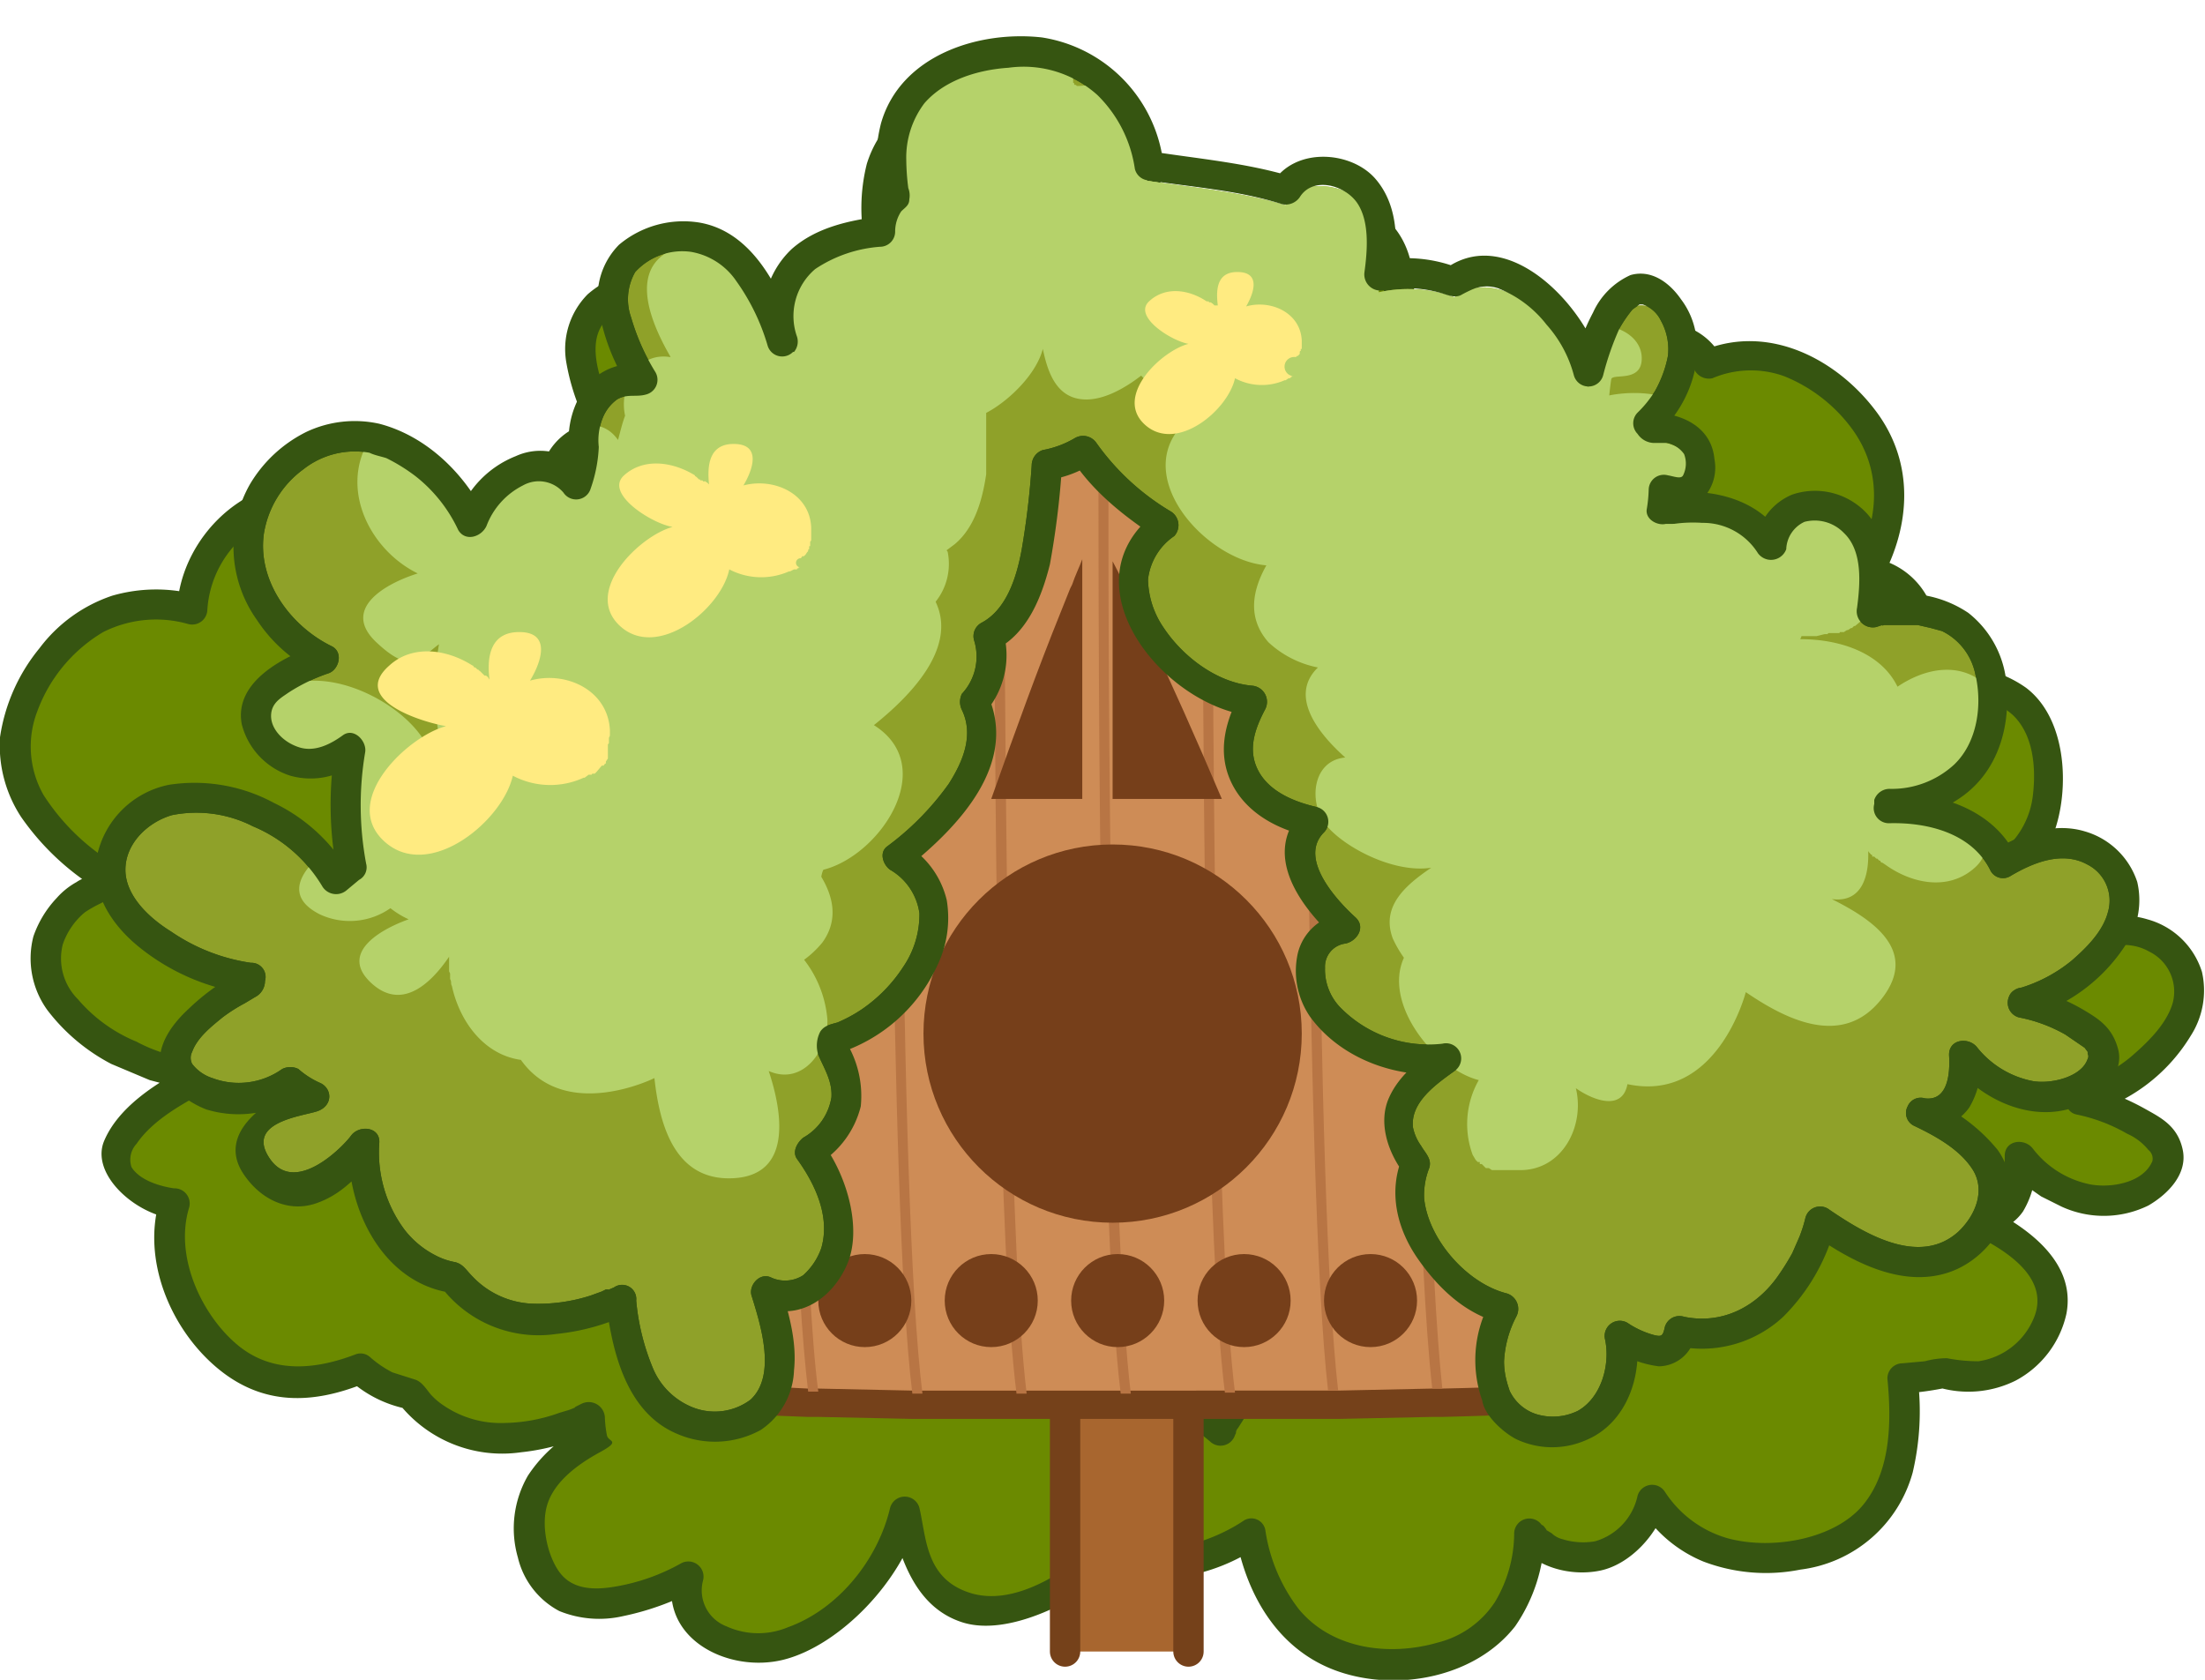 <svg xmlns="http://www.w3.org/2000/svg" xmlns:xlink="http://www.w3.org/1999/xlink" viewBox="0 0 218 166.1"><defs><clipPath id="clip-path" transform="translate(0 3.6)"><path d="M200,95.5c4.9-1,13.6-8.5,8.5-13.8-3-2.9-7.1-2.2-10.5.1-1.8-4-6.6-5.6-11.3-5.5,0-.2,0-.3.1-.4h1.8l.9-.2h.8a.1.1,0,0,1,.1-.1h1.4l.3-.2h.6l.3-.2h0l.8-.6h0l.3-.3h.2l.2-.3h.2c0-.1.1-.2.2-.3s.1-.1.1-.2l.2-.3.2-.2.2-.3c0-.1.1-.2.1-.3l.2-.3v-.3l.2-.3c0-.1.1-.2.1-.3s.1-.3.1-.4a.4.4,0,0,0,.1-.3,11.8,11.8,0,0,0,.5-4c-.2-11-11.9-8.3-11.9-8.3.5-4.2.4-9.4-4.7-10.4-3.3-.5-4.7,1.4-5.3,3.8-3-5.2-10.8-3.4-10.8-3.4a13.6,13.6,0,0,0,.2-2c1.7.6,3.4.4,3.6-2.1s-2.2-4.1-4.8-4.1l-.4-.5h.1l.2-.2h.1l.2-.2h.1c.1-.1.2-.2.2-.3h.1l.2-.3h.1c0-.1.1-.2.2-.3h0c2.1-2.9,2.9-7.1.5-10.1-4.2-5-7.2,3.7-7.8,6.6-1.1-4.6-8.1-12.7-13.2-8.9a13.3,13.3,0,0,0-7.5-.5c.6-4.2.4-9.4-4.7-10.4-2.3-.4-3.7.4-4.5,1.8-4.6-1.4-9.8-1.8-13.5-2.4h-.2v-.2c0-.1-.1-.1-.1-.2v-.2h-.1V11h-.1a.4.4,0,0,0-.1-.3h0c-.1-.4-.3-.8-.4-1.2s-.1,0-.1-.1l-.2-.3V8.7a.5.5,0,0,1-.2-.4V8.1l-.2-.3c0-.1-.1-.1-.1-.2l-.2-.3a.3.3,0,0,1-.1-.2l-.3-.4c0-.1-.1-.1-.1-.2l-.3-.3a.3.3,0,0,0-.1-.2l-.3-.4h-.1a.8.8,0,0,0-.4-.4h0l-.9-.9h-.1l-.3-.3-.3-.2-.3-.3h-.3l-.4-.3H107l-.4-.2-.3-.2-.5-.2H105l-.4-.2h-1.8a16.5,16.5,0,0,0-5.3.3c-9.9,1.9-9.9,9.5-9,14A4.5,4.5,0,0,0,87,19.3c-4.9.6-9.9,2.4-10.1,8.3a8.5,8.5,0,0,0,.5,2.5h0c-1.9-5.6-5.3-12-12.3-10.1S60.7,29.2,63.5,34h-.2c-4.1-.6-6.2,3.8-5.5,7.3-.3,1-.6,2.1-.8,3-2.7-3.7-7.9-1.2-9.7,2.3a9.1,9.1,0,0,0-.7,1.4c-2-3.9-5.6-7.2-9.5-8.2H37l-1.1-.2H32l-.7.3H31l-.4.2-.3.2-.4.2-.3.2-.4.3-.3.2-.4.3-.2.3-.5.4-.2.2-.6.7c-5.3,6.4-1.4,14.9,5,18-3.9,1.3-9.5,4.4-5.1,8.6,2.6,2.6,5.4,2,7.8.2a31.7,31.7,0,0,0,0,11.5h.1l-1.6,1.2C30,77.1,17,71.2,12,78.9s6.5,13.7,12.8,14.3a.7.7,0,0,0-.1.5c-3.9,2.1-11.3,7.3-4.8,10.5a8.7,8.7,0,0,0,8.8-.7,10.2,10.2,0,0,0,2.2,1.4c-3.5,1.2-8.5,4.2-4.7,7.8s7.3.3,9.8-3.2v2.4a.6.6,0,0,1,.1.4v.2c0,.2.1.3.1.5h0a.9.9,0,0,1,.1.5h0c1.1,4.4,4.1,8.4,8.5,9.1,5.7,7.8,16.6,2.2,16.6,2.2.7,5.8,2.6,12.8,9.9,12.4s6.2-8.1,4.5-13.3c4.2,1.9,7.3-2.6,7.1-6.4a12.9,12.9,0,0,0-2.8-7.5,9,9,0,0,0,2.3-2c2-2.8,1.4-5.6-.2-8.3a1.9,1.9,0,0,0,.2-.7c7.1-1.9,14.6-12.9,6.4-18.1,4.4-3.5,10.5-9.6,7.6-15.3A7,7,0,0,0,98,59.7a.6.6,0,0,1-.1-.4l1-.7c4.1-3.5,4.2-11.5,4.7-16.2h.9a.1.1,0,0,1,.1-.1h.7l.9-.4h.1l.2-.2h.2l.2-.2h.3c1.9,3,5.2,5.5,8,7.3-8,6.1,1.3,16.8,8.7,17.4-1.6,3-2.3,6.1.2,8.9a10.8,10.8,0,0,0,5.8,3c-3.5,3.4,0,7.7,3.2,10.6-3.8.4-4.2,4.9-2.5,7.5s8,6,12.5,5.3c-2.9,2.1-5.9,4.5-4.4,8.3a7.1,7.1,0,0,0,1.3,2.2c-2.5,5.5,3.7,13,8.7,14.3a10.2,10.2,0,0,0-.7,8.8h0l.3.6a.1.1,0,0,1,.1.1v.2h.1c.1.1.1.2.2.2v.2h.2v.2l.2.2h.3c0,.1.1.1.2.2h.1l.4.2h1.4c0,.1.1.1.2.1h1.6c5,0,7.6-5.2,6.6-9.5,2,1.3,5.4,2.7,6-.5,10.6,2.2,13.9-10.8,13.9-10.8,4.8,3.4,11.3,6.5,15.8.8s-1.1-9.3-5.9-11.6h.1c3.5.4,4.4-2.8,4.2-5.6l.3.3a.1.1,0,0,0,.1.1c0,.1.1.1.1.2l.2.2a.1.1,0,0,1,.1.1l.2.2h.1a.2.2,0,0,1,.2.2h.1l.3.2h0l.4.3h0c2.9,2.2,7.1,3,10.1.6C211.6,99.4,202.9,96.2,200,95.5Z" style="fill:none"/></clipPath></defs><g id="Layer_2" data-name="Layer 2"><g id="Layer_1-2" data-name="Layer 1"><g id="toy_4" data-name="toy 4"><path d="M205.7,105.2c5.2-1.1,14.6-9.1,9.1-14.7-3.1-3.1-7.6-2.3-11.2,0-1.9-4.1-7-5.9-12-5.8,0-.1.1-.3.1-.4H195a.1.1,0,0,1,.1-.1H197l.3-.2h.2l.3-.2h.2l.3-.2h0l.9-.7h0l.3-.3h.2l.2-.3.2-.2.2-.3.2-.2.2-.3c.1,0,.1-.1.2-.2l.2-.3v-.3l.2-.3a.4.4,0,0,0,.1-.3l.2-.4a.4.4,0,0,0,.1-.3c.1-.1.1-.3.2-.4a.4.4,0,0,1,.1-.3,17.5,17.5,0,0,0,.5-4.3c-.2-7.2-4.9-8.9-8.5-9.1a13,13,0,0,0-4.1-5c-.4-2.8-1.8-5.2-5.1-5.8h-.2c3.4-6.2,3-12.6-3.1-17.9l-.6-.5c-4.3-3.4-8.3-3.7-12.1-2.2l-.5-.7c-4.2-5.1-7.3,3-8.2,6.6l-.4-.4c-1.7-5-8.6-12.5-13.8-8.6-3.6-1.6-8-.6-8-.6.7-4.4.5-10-5-11.1a4.3,4.3,0,0,0-4.8,2c-4.8-1.5-10.4-1.9-14.3-2.5h0a.1.1,0,0,1-.1-.1h-.1V16h-.1v-.4a.4.4,0,0,0-.1-.3h0v-.3c0-.1,0-.1-.1-.2l-.4-1.2h-.1c0-.1-.1-.2-.1-.4s-.1-.1-.1-.2l-.2-.3v-.2l-.2-.4c0-.1-.1-.1-.1-.2a.8.8,0,0,1-.2-.4c-.1,0-.1-.1-.2-.2l-.2-.4-.2-.2-.2-.3-.2-.2-.3-.4V9.3a.8.8,0,0,1-.4-.4h0l-1-.9h-.1l-.4-.3-.2-.2-.4-.3h-.3l-.4-.3-.3-.2-.5-.2H106l-.5-.2-.3-.2h-.9l-.6-.2h-1.4a18.3,18.3,0,0,0-5.6.3C86.2,7.5,86.1,15.6,87,20.4a4.8,4.8,0,0,0-1.5,3.7c-5.3.5-10.6,2.5-10.7,8.8a7.6,7.6,0,0,0,.5,2.7h-.1c-2-5.9-5.6-12.8-13.1-10.7s-4.6,9.7-1.6,14.8h-.2c-4.4-.7-6.6,4-5.9,7.8a22.3,22.3,0,0,0-.9,3.2c-2.8-4-8.3-1.3-10.3,2.4a10.1,10.1,0,0,0-.7,1.5,7.5,7.5,0,0,0-.7-1.2,9.9,9.9,0,0,0-3.2-5.8h0c0-.1-.1-.1-.2-.2l-.4-.3-.7-.4a6.5,6.5,0,0,0-4.4-.7h-.5a.1.1,0,0,1-.1-.1l-1.2-.2H26.9c-.3.1-.5.1-.7.3h-.3l-.5.2-.3.2-.4.2-.3.2c-.1.1-.3.2-.4.4l-.3.2-.5.3-.2.3-.5.4c-.1.1-.2.2-.2.3a4.6,4.6,0,0,0-.7.7A10.4,10.4,0,0,0,19,56.7c-5.7-1.5-11,.2-14.9,6.1l-.5.7c-5,8.2-.5,14.7,6.7,19.5l-.9,1.3a8.1,8.1,0,0,0-3.7,3.2c-4.7,7.5,6,14,12.8,15.1l.6.7c-4.2,2.2-11.9,7.8-5.1,11.2a9.6,9.6,0,0,0,3.2.9c-1.1,3.5-.5,7.4,2.1,11.4l.5.7c4.3,6.2,10,6.6,15.8,4.2a8.8,8.8,0,0,0,5,2.5c6,8.3,17.7,2.3,17.7,2.3a16.6,16.6,0,0,0,.3,2.2c-4.1,2.1-7.2,5.4-6.1,10.8,2,8.1,10,5.6,15.6,2.8-1.4,5,4.1,7.8,8.3,6.9,6.1-1.1,11.6-7.2,13-13.3,1.1,4.7,2.8,9.7,8.3,9.7s8.4-2.4,11.9-5.4c4.2,1.9,10.6.2,14-2.2,1.6,8.4,6.7,13.8,15.9,12.9h.7c7.7-1.1,10.6-6.2,11-12.7h.2a.3.3,0,0,0,.1.2l.2.2.2.2h.1l.2.2h.4l.4.3h.2l.2.2h3c3.7,0,6.1-2.6,6.9-5.8,2.7,4.1,7,6.4,13.2,5.7h.8c9.5-1.3,11.7-8.8,10.8-17.5a18.4,18.4,0,0,0,4-.6,8.2,8.2,0,0,0,9.3-3c4.3-5.8-1.1-9.9-6.2-12.3h.1c3.7.4,4.6-3,4.4-6.1l.3.4h.1c.1.1.1.2.2.2v.2h.2a.2.2,0,0,0,.2.2v.2l.2.2h.1l.3.3h.1l.3.3h0c3.1,2.3,7.6,3.3,10.8.7C218.1,109.3,208.9,105.9,205.7,105.2Zm-65.2,14.7a10.9,10.9,0,0,0,1.4,2.3c-1.3,2.7-.5,6,1.3,8.8a5.3,5.3,0,0,0-.3,1.2h0l-2.1,1.7c-3.8-9.9-17.3-3.7-20.2,3.5a4.7,4.7,0,0,0-1-1c1.4-4,1.4-8.3-2.2-11.3-6.6-5.2-18.8-3-26.3-2.5H91a.1.1,0,0,0-.1-.1h0c0-.1,0-.1-.1-.1v-.2a.1.1,0,0,1-.1-.1v-.4c0-.1-.1-.1-.1-.2V121c0-.1-.1-.1-.1-.2s-.1-.1-.1-.2l-.2-.3h-.1L89,119c0-.1-.1-.1-.1-.2l-.3-.3v-.2l-.3-.4-.2-.2-.3-.3c0-.1-.1-.1-.2-.2l-.3-.4-.2-.2-.3-.3c-.1-.1-.2-.1-.2-.2l-.4-.3c-.1-.1-.2-.1-.2-.2l-.5-.3-.2-.2-.4-.3h-.1a5.7,5.7,0,0,0-1.3-.8h-.1l-.5-.2h-.3l-.5-.2h-.2a11.1,11.1,0,0,0-1.4-3.4,2.9,2.9,0,0,0,.2-.9c7.5-1.9,15.5-13.6,6.8-19.1,4.7-3.8,11.1-10.3,8.1-16.4A7.5,7.5,0,0,0,97.2,67l-.2-.3,1.2-.8c4.3-3.8,4.4-12.2,5-17.3h.1c.1,0,.1,0,.1-.1h.3a.1.1,0,0,0,.1-.1h.9c0-.1.1-.1.2-.1h.1l.9-.4H107c2,3.2,5.6,5.9,8.5,7.8-8.5,6.5,1.4,17.9,9.2,18.6-1.7,3.1-2.4,6.5.3,9.5a11.9,11.9,0,0,0,6.1,3.1c-3.7,3.6.1,8.2,3.4,11.3-4,.4-4.4,5.2-2.6,8s8.5,6.4,13.3,5.7C142.1,113.2,139,115.8,140.5,119.9Z" transform="translate(0 3.6)" style="fill:#6b8a00"/><path d="M206.1,106.6a17.3,17.3,0,0,0,10.5-7.8,8.3,8.3,0,0,0,1.1-6.3,7.8,7.8,0,0,0-5.4-5.2c-3.3-1-6.7.2-9.4,1.9l2,.6c-2.4-5-8.2-6.6-13.3-6.6l1.4,1.9.2-.4-1.5,1.1c4.3,0,8.9-2.1,10.9-6s2.2-12-2.3-15.4a11.5,11.5,0,0,0-6.2-2.1l1.4,1.1a15.2,15.2,0,0,0-2.8-4.3l-.8-.7-.6-.4c.1.2.1.2.1-.1a8.4,8.4,0,0,0-.5-1.7,7.6,7.6,0,0,0-6.2-4.7l1.3,2.2c2.9-5.3,3.3-11.5-.5-16.6s-10.5-8.7-17-6.1l1.7.7a6.4,6.4,0,0,0-3.8-3.1,4.4,4.4,0,0,0-3.9,1.5c-2,2-3.1,5-3.7,7.8l2.5-.7c-.5-.4,0,.3-.1,0s-.2-.3-.2-.5l-.6-1.2a17.6,17.6,0,0,0-1.4-2.3,19.5,19.5,0,0,0-3.9-4.2c-2.9-2.1-6.7-3.2-9.8-1h1.1a13.9,13.9,0,0,0-8.8-.6l1.9,1.8c.5-3.6.7-7.7-1.9-10.6s-8.3-3.4-10.6.4l1.6-.7c-4.6-1.5-9.5-1.9-14.3-2.6l1.1,1.5c0-.2-.1-.7-.1-.3s-.1-.8,0-.1-.1-.5-.1-.8a14.2,14.2,0,0,0-.7-2.2,21.2,21.2,0,0,0-2.7-4.9,14.1,14.1,0,0,0-8.6-5c-6.8-1-15.3,1.6-17.5,8.7a17.9,17.9,0,0,0-.1,8.3l.4-1.5a6.7,6.7,0,0,0-2,4.8l1.5-1.5c-3.3.3-6.7,1.1-9.2,3.3A9.5,9.5,0,0,0,73.8,36l.7-1.7h0l2.2.9c-1.7-4.9-4.5-11.1-10.3-12a10,10,0,0,0-8.3,2.3A7.7,7.7,0,0,0,56,32.3a21.8,21.8,0,0,0,3.2,8.1l.9-2.2h.6A6.2,6.2,0,0,0,54.3,41,9.3,9.3,0,0,0,53,47.9v-.8a19.2,19.2,0,0,0-.9,3.2l2.7-.4a6.4,6.4,0,0,0-7.7-2.2,11,11,0,0,0-6,6.5l2.7-.4c-.8-1.4-1.1-3.1-1.9-4.5s-1.9-3.2-3.3-3.2l1.1.4a8.2,8.2,0,0,0-7.2-1.9h.8C25.5,42.1,17.8,49,17.5,56.7l1.9-1.5a15.6,15.6,0,0,0-8.3.1,14.9,14.9,0,0,0-7.2,5.2A18,18,0,0,0,0,69.3a12.9,12.9,0,0,0,2.1,7.9,25.4,25.4,0,0,0,7.5,7.1l-.6-2a3.6,3.6,0,0,1-.7,1c.4-.3-.6.2-.7.3a7.4,7.4,0,0,0-2,1.6A10.5,10.5,0,0,0,3.3,89a8.7,8.7,0,0,0,1.4,7.3,19,19,0,0,0,6.3,5.3l3.8,1.6,1.9.5.9.2h0l.4.4.3-2.3c-3,1.6-6.6,3.9-8,7.2s3.1,7.3,6.9,7.7L15.8,115c-1.8,5.9,1,12.7,5.6,16.6s9.6,3.6,14.6,1.6l-1.5-.4a11.9,11.9,0,0,0,5.7,2.9l-.9-.7a13,13,0,0,0,12.2,5,21.7,21.7,0,0,0,7.5-2.2l-2.2-1.3.3,2.6.7-1.7a14,14,0,0,0-5.6,4.9,10.4,10.4,0,0,0-1,8.1,8.1,8.1,0,0,0,4.1,5.3,10.5,10.5,0,0,0,6.3.5,27,27,0,0,0,7.2-2.6l-2.2-1.7c-1.6,6.5,5.4,10,10.9,8.6s11.8-7.8,13.4-14.2H88c1,4.2,2.5,9,7.1,10.5s11.5-2.1,15.6-5.6l-1.9.3c4.9,2.1,11.3.8,15.6-2.2l-2.2-.9c1.1,5.9,4.3,11.3,10.2,13.3s13.5.5,17.4-4.5a16.4,16.4,0,0,0,2.9-9.1l-2.8.7c1.8,2.6,5.4,3.5,8.3,2.9s5.7-3.5,6.6-6.7l-2.7.4a13.3,13.3,0,0,0,6.3,5.4,17.4,17.4,0,0,0,9.6.8,13.2,13.2,0,0,0,11.1-9.6,26.4,26.4,0,0,0,.5-9.3l-1.5,1.5a31.1,31.1,0,0,0,4.4-.6h-.8a10.5,10.5,0,0,0,7.6-.7,9.9,9.9,0,0,0,5-6.6c1-5.3-4.2-8.8-8.4-10.8l-1.1,2.7a5,5,0,0,0,5.2-2,8.8,8.8,0,0,0,1.2-5.5l-2.8.8a11,11,0,0,0,2.1,2.2c.1.1.7.5.3.3l1,.7,2,1a10,10,0,0,0,8.6-.1c1.9-1.1,3.9-3.1,3.4-5.5s-2.2-3.2-3.8-4.1a23.4,23.4,0,0,0-5.9-2.3c-1.8-.4-2.6,2.5-.8,2.9a16.7,16.7,0,0,1,5,1.9,5.6,5.6,0,0,1,2.1,1.6,1.1,1.1,0,0,1,.4,1.1c-.9,2.2-4.2,2.7-6.2,2.3A9.5,9.5,0,0,1,201,110c-.8-1.1-2.8-.9-2.8.7s-.1,5.1-2.6,4.6-2.8,2-1.2,2.8c3.2,1.5,8.6,4.4,6.6,8.8a7,7,0,0,1-5.4,4.1,16.3,16.3,0,0,1-3.1-.3,8.3,8.3,0,0,0-2.2.3l-2.2.2a1.5,1.5,0,0,0-1.5,1.5c.4,4.1.4,9.1-2.4,12.5s-9,4.5-13.4,3.3a11,11,0,0,1-6.2-4.6,1.5,1.5,0,0,0-2.7.4,6,6,0,0,1-4.2,4.5,6.9,6.9,0,0,1-3.2-.2,2.4,2.4,0,0,1-1.1-.6l-.5-.3c0-.1-.6-.8-.4-.4a1.5,1.5,0,0,0-2.8.8,13.3,13.3,0,0,1-1.9,6.7,9.5,9.5,0,0,1-5.6,4c-4.8,1.4-10.5.7-13.8-3.3a16.8,16.8,0,0,1-3.3-7.8,1.4,1.4,0,0,0-2.2-.9c-3.3,2.2-8.7,3.8-12.5,2.1a1.7,1.7,0,0,0-1.9.2c-3.1,2.7-8.2,6.2-12.6,4.8s-4.3-5.4-5-8.4a1.5,1.5,0,0,0-2.9,0c-1.2,5.1-5.1,10-10.1,11.8a7.6,7.6,0,0,1-6.1-.1,3.8,3.8,0,0,1-2.3-4.5,1.5,1.5,0,0,0-2.2-1.7,20,20,0,0,1-6.6,2.3c-1.8.3-3.8.3-5.1-1.1s-2.2-4.7-1.5-7,3-4,5.2-5.2.8-1,.7-1.7a11,11,0,0,1-.2-1.8,1.6,1.6,0,0,0-2.3-1.3l-.6.3c-.4.2.2-.1-.1.1l-.5.2-1,.3a16.6,16.6,0,0,1-5.4,1,10,10,0,0,1-6-1.7,6.9,6.9,0,0,1-1.3-1.1c-.5-.6-.9-1.3-1.6-1.5l-2.2-.7a10.7,10.7,0,0,1-2.2-1.5,1.4,1.4,0,0,0-1.4-.3c-3.9,1.5-8.2,2-11.7-.9s-6.3-8.7-4.8-13.6a1.5,1.5,0,0,0-1.5-1.9c-1.4-.2-3.4-.8-4.2-2.1a2.3,2.3,0,0,1,.5-2.3c1.5-2.2,4.1-3.7,6.3-4.9a1.6,1.6,0,0,0,.3-2.4,3,3,0,0,0-1.7-1.2l-1.6-.3a15.1,15.1,0,0,1-3.3-1.3,15.2,15.2,0,0,1-5.8-4.2,5.7,5.7,0,0,1-1.5-5.4,7.1,7.1,0,0,1,2.2-3.2,12.9,12.9,0,0,1,1.6-.9c.8-.4,1.1-1.3,1.6-1.9a1.6,1.6,0,0,0-.5-2.1A21.7,21.7,0,0,1,4.3,75a9.7,9.7,0,0,1-.6-8.3,15.2,15.2,0,0,1,6.5-7.8,11.6,11.6,0,0,1,8.4-.8,1.5,1.5,0,0,0,1.9-1.4A10.5,10.5,0,0,1,28,47.3a5.8,5.8,0,0,1,2.3-.2c.7,0,1.5.3,2.4.4h1.6a4.7,4.7,0,0,1,1.7.3c.9.4,1.7,1.4,2.6,1.4l-1-.5a9.5,9.5,0,0,1,2.1,3.1,11.5,11.5,0,0,1,.6,1.7,17.6,17.6,0,0,0,.9,2c.7,1.2,2.3.7,2.8-.4a7.4,7.4,0,0,1,3.8-4.3c1.6-.7,3.3-.7,4.4.8s2.4,1,2.7-.4l.7-2.5a3.9,3.9,0,0,0,.2-1.8,6.3,6.3,0,0,1,.4-3.1,3.6,3.6,0,0,1,1.7-2.1c1-.6,1.9-.1,3-.5a1.5,1.5,0,0,0,.9-2.2,23.4,23.4,0,0,1-2.6-5.8c-.4-1.6-.6-3.5.5-4.9s3.8-2.4,5.8-2.1a7.3,7.3,0,0,1,4.9,3.1A21.7,21.7,0,0,1,73.8,36a1.5,1.5,0,0,0,2.2.9h0a1.7,1.7,0,0,0,.7-1.7,6.5,6.5,0,0,1,1.9-7.3,12.9,12.9,0,0,1,6.9-2.3A1.6,1.6,0,0,0,87,24.1a3.6,3.6,0,0,1,.9-2.4,2.6,2.6,0,0,0,.5-2.4,9,9,0,0,1-.2-2.9,9.1,9.1,0,0,1,2.1-6.1c2.3-2.5,5.9-3.5,9.2-3.7a12.1,12.1,0,0,1,9.1,3.1,13.4,13.4,0,0,1,2.7,4,22.5,22.5,0,0,1,.8,2.4,2.9,2.9,0,0,1,.2.9h0c0-.2,0-.2.1,0h0a1.4,1.4,0,0,0,1.1,1.4c4.8.7,9.7,1.1,14.3,2.6a1.6,1.6,0,0,0,1.7-.7c1.5-2.3,5-1.4,6.3.6s1.1,5,.8,7.3a1.5,1.5,0,0,0,1.8,1.9,12.8,12.8,0,0,1,5.5,0,7.1,7.1,0,0,0,2.3.6c.6-.1,1-.6,1.5-.8a5,5,0,0,1,2.7-.1,11.8,11.8,0,0,1,5.3,3.8,27.5,27.5,0,0,1,1.9,2.8,10.6,10.6,0,0,0,1.5,2.8,1.6,1.6,0,0,0,2.6-.6,16.6,16.6,0,0,1,2.4-5.8c.4-.6,1-1.3,1.6-1.4l.6.3a4.4,4.4,0,0,1,1.3,1.4,1.6,1.6,0,0,0,1.7.7,9.7,9.7,0,0,1,7.1-.2,15.5,15.5,0,0,1,6.7,5.2c3,4.1,2.7,9,.3,13.3a1.5,1.5,0,0,0,1.3,2.3,4.4,4.4,0,0,1,3.6,3.6,4.8,4.8,0,0,0,.4,1.5c.3.5,1.1.9,1.6,1.4a10.4,10.4,0,0,1,2.3,3.2,1.5,1.5,0,0,0,1.5,1.1,7.5,7.5,0,0,1,4.9,1.9c2,1.9,2.3,5.1,2,7.8a8.4,8.4,0,0,1-4.6,6.7,9.8,9.8,0,0,1-4.7,1.1,1.5,1.5,0,0,0-1.4,1.1l-.2.4a1.5,1.5,0,0,0,1.5,1.9c4.1,0,8.8,1.1,10.7,5.1a1.6,1.6,0,0,0,2.1.5c2.3-1.4,5.5-2.7,8.1-1.2a4.4,4.4,0,0,1,2.3,5.1c-.6,2-2.3,3.7-3.9,5.1a13.1,13.1,0,0,1-5.6,2.9C203.5,104.1,204.3,107,206.1,106.6Z" transform="translate(0 3.6)" style="fill:#365511"/><path d="M139.1,120.3a12.2,12.2,0,0,0,1.5,2.7v-1.6c-1.5,3.5-.6,7.2,1.3,10.3l-.2-1.1a9,9,0,0,0-.3,1.6l1.5-1.5c-.7,0-1.2.6-1.7,1l-1.4,1.1,2.5.7a9.8,9.8,0,0,0-3.8-4.9,8.6,8.6,0,0,0-5.2-1.3,17.2,17.2,0,0,0-10.5,4.5,15.7,15.7,0,0,0-3.6,5.2l2.5-.7-1-.9.4,1.4a13.1,13.1,0,0,0,.3-8.5,10.7,10.7,0,0,0-5.8-6c-5-2.3-10.7-2.3-16.1-1.9l-8.4.7,1.3.8c.3.7-.1-.1-.1-.2s-.1-.3,0-.1l-.2-.4-.3-.5a10.9,10.9,0,0,0-.8-1.5,34,34,0,0,0-2.3-3l-1.4-1.4-1.5-1.1a24.7,24.7,0,0,0-3.6-1.9l1,1.1a11.2,11.2,0,0,0-1.5-3.8v1.2l.3-.9L81,110.5a16.9,16.9,0,0,0,9-6.5c2-2.9,3.4-6.7,2.3-10.3a9.2,9.2,0,0,0-4.2-5.1l.3,2.3c5.2-4.1,11.9-10.9,8.4-18.1l-.2,1.8c1.8-2.4,2.8-5.4,1.9-8.3L97.8,68c3.3-1.8,4.8-5.7,5.6-9.2s.9-6.8,1.3-10.2l-1.5,1.5h.4c.5-.2.5-.2.1,0h.3l1.1-.4a12.3,12.3,0,0,0,2.6-1.2l-2-.5c2.2,3.4,5.6,6.1,9,8.3l-.3-2.3a9.7,9.7,0,0,0-3.4,4.8,10.3,10.3,0,0,0,.3,5.5,17,17,0,0,0,7.4,8.7,14.4,14.4,0,0,0,6,2.1l-1.3-2.3c-1.5,3-2.4,6.3-.8,9.4s4.9,4.9,8.1,5.5l-.6-2.5a6.1,6.1,0,0,0-1.4,7.1,17,17,0,0,0,4.8,6.2l1-2.5a5.4,5.4,0,0,0-4.5,2.9,8,8,0,0,0-.3,5.3c1.1,3.9,5,6.6,8.8,7.8a14.3,14.3,0,0,0,7.1.6l-1.1-2.7a16.1,16.1,0,0,0-4.7,4.3,6.5,6.5,0,0,0-.7,6.2,1.6,1.6,0,0,0,1.8,1,1.5,1.5,0,0,0,1.1-1.8,9.3,9.3,0,0,1-.4-1.3v-.5s.1-.5,0-.3a3.4,3.4,0,0,1,.9-1.9,11.7,11.7,0,0,1,3.5-3.1,1.5,1.5,0,0,0-1.2-2.8h-2.3l-2.3-.4a12.4,12.4,0,0,1-4.5-2.1,8.9,8.9,0,0,1-2.9-3.2v-.2c0,.1.1.3,0,0v-.4a.9.9,0,0,1-.1-.5c-.1-.1-.1-.6-.1-.3a2.7,2.7,0,0,1,0-.9v-.5h0v-.4c.1-.2.2-.3.2-.5s.1-.2,0-.1.1-.1.1-.1l.3-.5h0c-.1.1.1-.1.1-.2s.4-.3.2-.1l.5-.3c.2-.1,0-.1,0,0h.7a1.7,1.7,0,0,0,1.4-1,1.6,1.6,0,0,0-.3-1.6,16.5,16.5,0,0,1-3.9-4.8,4.3,4.3,0,0,1-.6-2.2h0c0-.1.1-.2.1-.3s.1-.5.1-.6a4.8,4.8,0,0,1,.9-1.1,1.5,1.5,0,0,0-.7-2.5c-2.4-.5-5-1.6-6.2-3.9s-.4-4.5.7-6.6a1.5,1.5,0,0,0-1.3-2.2h-.2c.3.1,0,.1,0,0h-.6l-1.2-.3-.5-.2h-.3l-1.1-.5a14,14,0,0,1-3.8-3,13.1,13.1,0,0,1-2.6-3.7,2.9,2.9,0,0,1-.3-1,3.5,3.5,0,0,1-.3-1.1c-.1-.3,0-.1,0,0v-.3a4.3,4.3,0,0,1-.1-.5,1.3,1.3,0,0,1,.1-.6v-.3c0-.1-.1.3,0,0l.3-1.2c0-.1.1-.3.1-.2s0-.2.1-.2l.3-.6a7.1,7.1,0,0,1,1.9-2,1.6,1.6,0,0,0-.3-2.4c-3-1.9-6-4.2-7.9-7.2a1.6,1.6,0,0,0-2.1-.6,12.4,12.4,0,0,1-2,1,8.4,8.4,0,0,0-1.7.5l.7-.2h0a1.5,1.5,0,0,0-1.5,1.5c-.4,3.1-.5,6.1-1.1,9.1a20.6,20.6,0,0,1-1.4,4.4,6.6,6.6,0,0,1-2.9,3.3,1.5,1.5,0,0,0-.7,1.7,5.9,5.9,0,0,1-1.1,5.4,1.5,1.5,0,0,0-.3,1.8,3,3,0,0,1,.4,1,4.3,4.3,0,0,1,.1.5s.1.5.1.2a12.1,12.1,0,0,1-.1,2,10.3,10.3,0,0,1-1.8,4,30.4,30.4,0,0,1-6.6,6.8c-.8.6-.4,1.9.3,2.4a6.6,6.6,0,0,1,1.9,1.5c0,.1.2.3.1.2h0l.3.5.3.5v.2c-.1-.2,0,.1,0,.1a2.2,2.2,0,0,1,.3,1v.3h0v1.7c0,.2,0-.2-.1.2a1.3,1.3,0,0,1-.1.6l-.3,1.1a1.7,1.7,0,0,1-.2.5h0a.8.8,0,0,1-.2.4,12.8,12.8,0,0,1-1.1,2l-.4.5-.2.3-.9,1a9.3,9.3,0,0,1-1.8,1.6c-.2.2-.1.1,0,.1l-.3.2a1,1,0,0,0-.5.4l-1.2.6-.6.3-.3.2c-.2.1.1-.1-.1,0l-1.2.4a1.3,1.3,0,0,0-1,1.1c-.2.7-.5,1.2-.1,1.9s.5.9.7,1.3l.4,1.2a2,2,0,0,0,1.2,1.6,16.8,16.8,0,0,1,3.5,2c.5.4,1.1,1.1,1.7,1.7l1.1,1.3a23.9,23.9,0,0,1,1.3,2.1l.3.5c0,.1.3.5.1.3s.2.5.2.3-.1-.1.1.3-.1-.1.1.2a1.4,1.4,0,0,0,1.3.7c4.8-.3,9.7-1,14.5-.9a25.3,25.3,0,0,1,7.2,1.2,9.1,9.1,0,0,1,5.3,3.8,6.4,6.4,0,0,1,.9,3.6,13.5,13.5,0,0,1-.8,4.3,1.4,1.4,0,0,0,.3,1.4l1.1.9a1.5,1.5,0,0,0,2.5-.6c.1-.4-.1.2,0,0s.1-.2.1-.3.1-.3.2-.4l.7-1.1v-.2h.1v-.2l.2-.2.8-.9.9-.8.5-.3c.2-.2,0-.1,0-.1l.3-.2,2.2-1.3.5-.3.4-.2,1.2-.4,1.1-.3h.9a8.9,8.9,0,0,1,2.3,0c-.4,0,.2.1.3.1h.5l.5.2h.3c-.3-.1-.1-.1,0,0l1,.6c.3.2.1,0,0,0l.3.2.5.5.2.3h.1l.4.5.3.7a1.5,1.5,0,0,1,.3.6,1.5,1.5,0,0,0,2.5.6l1.7-1.4-.7.2h0a1.5,1.5,0,0,0,1.5-1.5c0,.5,0-.1.1-.2a2.4,2.4,0,0,1,.2-.8,2.8,2.8,0,0,0-.6-1.6,11.5,11.5,0,0,1-1-2.3,6.3,6.3,0,0,1,.1-4.3,1.8,1.8,0,0,0,0-1.6,7.6,7.6,0,0,1-1.2-1.9,1.6,1.6,0,0,0-1.9-1.1A1.5,1.5,0,0,0,139.1,120.3Z" transform="translate(0 3.6)" style="fill:#365511"/><polyline points="105.3 163.3 105.3 135 117.5 135 117.5 163.3" style="fill:#a8662f;stroke:#75411a;stroke-linecap:round;stroke-linejoin:round;stroke-width:3px"/><path d="M100.5,135.7H90.2l-9.4-.2h-1c-7.3-.3-7.7-.6-8.2-1.1s-1.4-1.4,5.5-23.5L78,108c2.7-8.5,5.7-17.6,8.8-26.5l1-2.8c3.2-9.3,6.4-17.9,9.1-24.8l1-2.4h0c6.8-16.5,8.5-16.5,9.8-16.5h.2a2.8,2.8,0,0,1,1.6.7l1.3,1.2c2.2,2.6,5.3,8,9.5,16.7h0l1,2.1c2.8,6,6,13.2,9.4,21.5l1.1,2.5c3.1,7.5,6.4,15.7,9.7,24.3l1.1,2.9c10.2,26.8,9.6,27.1,8.2,27.8s-.6.3-8.1.5h-1l-9.3.2H100.5Z" transform="translate(0 3.6)" style="fill:#a8662f"/><path d="M107.7,36.4h0a1.8,1.8,0,0,1,.9.4,4.7,4.7,0,0,1,1,1c2.3,2.6,5.6,8.6,9.3,16.4h0l1,2.1c3,6.4,6.2,13.8,9.4,21.5l1.1,2.4c3.4,8.3,6.7,16.7,9.7,24.3h0l1.1,2.8c5.6,14.6,9.4,25.7,8.9,25.9s-3,.3-7.5.4h-1l-9.3.2H90.2l-9.3-.2h-1c-4.2-.2-6.9-.4-7.2-.7s2-9.5,5.8-21.9l.9-2.9h0c2.6-8.1,5.7-17.4,8.8-26.5l1-2.8c3.1-8.9,6.3-17.6,9.1-24.7l1-2.5h0c3.8-9.4,6.9-15.6,8.4-15.6m0-3c-2.4,0-4,2.1-6,5.9s-3.1,6.6-5.2,11.6h0l-1,2.4c-2.7,6.9-5.9,15.5-9.1,24.8l-1,2.8c-3.1,8.9-6.1,18.1-8.8,26.6a.1.1,0,0,1-.1.1l-.8,2.8c-2,6.3-3.6,11.7-4.6,15.5-1.7,6.4-2,8-.5,9.4s1.6,1.3,9.2,1.6h1l9.4.2h42.2l9.3-.2h1c7.8-.2,8.1-.3,8.8-.7,2.4-1.2,1.6-3.8,1.1-5.6s-1-3.2-1.8-5.6c-1.7-4.8-4.1-11.4-6.8-18.5l-1.1-2.7h0c-3.3-8.6-6.6-16.8-9.8-24.4l-1-2.5c-3.4-8.3-6.6-15.5-9.5-21.6l-.9-2h-.1c-4.2-8.8-7.4-14.4-9.7-17.1a9.6,9.6,0,0,0-1.5-1.4,4.6,4.6,0,0,0-2.4-1Z" transform="translate(0 3.6)" style="fill:#75411a"/><path d="M150.1,133.3c-.2.2-3,.3-7.5.4h-1l-9.3.2H90.2l-9.3-.2h-1c-4.2-.2-6.9-.4-7.2-.7s2-9.5,5.8-21.9l.9-2.9h0c2.6-8.1,5.7-17.4,8.8-26.5l1-2.8c3.1-8.9,6.3-17.6,9.1-24.7l1-2.5h0c3.9-9.5,7-15.8,8.4-15.6a1.8,1.8,0,0,1,.9.4,4.7,4.7,0,0,1,1,1c2.3,2.6,5.6,8.6,9.3,16.4h0l1,2.1c3,6.4,6.2,13.8,9.4,21.5l1.1,2.4c3.4,8.3,6.7,16.7,9.7,24.3h0l1.1,2.8C146.8,122,150.6,133.1,150.1,133.3Z" transform="translate(0 3.6)" style="fill:#ce8c56"/><path d="M111.8,134.2c-1.9-15.5-2.3-65.4-2.2-96.4l-1-1c0,17.2-.1,78.9,2.2,97.4Z" transform="translate(0 3.6)" style="fill:#b87544"/><path d="M122.1,134.1h-1c-1.8-14.4-2.1-54.6-2.2-79.9l1,2.1C120,85.8,120.5,121.4,122.1,134.1Z" transform="translate(0 3.6)" style="fill:#b87544"/><path d="M132.3,133.9h-1c-1.2-10.5-1.7-34.3-2-56.2l1.1,2.4C130.6,102.7,131.2,124.5,132.3,133.9Z" transform="translate(0 3.6)" style="fill:#b87544"/><path d="M101.5,134.2h-1c-1.8-14.2-2.1-54.3-2.2-79.7l1-2.5C99.4,82.3,99.9,121,101.5,134.2Z" transform="translate(0 3.6)" style="fill:#b87544"/><path d="M91.2,134.2c-1.2-9.5-1.8-31.9-2-55l-1,2.8c.3,20.9.8,42.5,2,52.2Z" transform="translate(0 3.6)" style="fill:#b87544"/><path d="M80.9,134h-1c-.6-5-1.1-13.1-1.4-22.6l.9-2.9C79.8,119.5,80.2,128.7,80.9,134Z" transform="translate(0 3.6)" style="fill:#b87544"/><path d="M142.6,133.7h-1c-.7-6.2-1.2-16.9-1.5-29.1l1.1,2.8C141.5,118.7,142,128.2,142.6,133.7Z" transform="translate(0 3.6)" style="fill:#b87544"/><circle cx="110" cy="102.2" r="18.7" style="fill:#763f1a"/><path d="M107,51.7V75.4H98c2.4-6.8,4.7-13.1,6.8-18.3l1-2.5.2-.4C106.3,53.3,106.7,52.5,107,51.7Z" transform="translate(0 3.6)" style="fill:#763f1a"/><path d="M120.8,75.4H110V51.9c.7,1.3,1.4,2.8,2.2,4.5l.4.8,1,2.1C115.8,63.9,118.2,69.3,120.8,75.4Z" transform="translate(0 3.6)" style="fill:#763f1a"/><circle cx="85.5" cy="128.6" r="4.6" style="fill:#763f1a"/><circle cx="98" cy="128.6" r="4.6" style="fill:#763f1a"/><circle cx="110.5" cy="128.6" r="4.6" style="fill:#763f1a"/><circle cx="123" cy="128.6" r="4.6" style="fill:#763f1a"/><circle cx="135.5" cy="128.6" r="4.6" style="fill:#763f1a"/><g style="clip-path:url(#clip-path)"><path d="M200,95.5c4.9-1,13.6-8.5,8.5-13.8-3-2.9-7.1-2.2-10.5.1-1.8-4-6.6-5.6-11.3-5.5,0-.2,0-.3.1-.4h1.8l.9-.2h.8a.1.1,0,0,1,.1-.1h1.4l.3-.2h.6l.3-.2h0l.8-.6h0l.3-.3h.2l.2-.3h.2c0-.1.1-.2.2-.3s.1-.1.1-.2l.2-.3.2-.2.2-.3c0-.1.1-.2.1-.3l.2-.3v-.3l.2-.3c0-.1.1-.2.1-.3s.1-.3.1-.4a.4.4,0,0,0,.1-.3,11.8,11.8,0,0,0,.5-4c-.2-11-11.9-8.3-11.9-8.3.5-4.2.4-9.4-4.7-10.4-3.3-.5-4.7,1.4-5.3,3.8-3-5.2-10.8-3.4-10.8-3.4a13.6,13.6,0,0,0,.2-2c1.7.6,3.4.4,3.6-2.1s-2.2-4.1-4.8-4.1l-.4-.5h.1l.2-.2h.1l.2-.2h.1c.1-.1.2-.2.2-.3h.1l.2-.3h.1c0-.1.1-.2.2-.3h0c2.1-2.9,2.9-7.1.5-10.1-4.2-5-7.2,3.7-7.8,6.6-1.1-4.6-8.1-12.7-13.2-8.9a13.3,13.3,0,0,0-7.5-.5c.6-4.2.4-9.4-4.7-10.4-2.3-.4-3.7.4-4.5,1.8-4.6-1.4-9.8-1.8-13.5-2.4h-.2v-.2c0-.1-.1-.1-.1-.2v-.2h-.1V11h-.1a.4.4,0,0,0-.1-.3h0c-.1-.4-.3-.8-.4-1.2s-.1,0-.1-.1l-.2-.3V8.7a.5.5,0,0,1-.2-.4V8.1l-.2-.3c0-.1-.1-.1-.1-.2l-.2-.3a.3.3,0,0,1-.1-.2l-.3-.4c0-.1-.1-.1-.1-.2l-.3-.3a.3.3,0,0,0-.1-.2l-.3-.4h-.1a.8.8,0,0,0-.4-.4h0l-.9-.9h-.1l-.3-.3-.3-.2-.3-.3h-.3l-.4-.3H107l-.4-.2-.3-.2-.5-.2H105l-.4-.2h-1.8a16.5,16.5,0,0,0-5.3.3c-9.9,1.9-9.9,9.5-9,14A4.5,4.5,0,0,0,87,19.3c-4.9.6-9.9,2.4-10.1,8.3a8.5,8.5,0,0,0,.5,2.5h0c-1.9-5.6-5.3-12-12.3-10.1S60.7,29.2,63.5,34h-.2c-4.1-.6-6.2,3.8-5.5,7.3-.3,1-.6,2.1-.8,3-2.7-3.7-7.9-1.2-9.7,2.3a9.1,9.1,0,0,0-.7,1.4c-2-3.9-5.6-7.2-9.5-8.2H37l-1.1-.2H32l-.7.3H31l-.4.2-.3.2-.4.2-.3.2-.4.3-.3.2-.4.3-.2.3-.5.4-.2.2-.6.7c-5.3,6.4-1.4,14.9,5,18-3.9,1.3-9.5,4.4-5.1,8.6,2.6,2.6,5.4,2,7.8.2a31.7,31.7,0,0,0,0,11.5h.1l-1.6,1.2C30,77.1,17,71.2,12,78.9s6.5,13.7,12.8,14.3a.7.7,0,0,0-.1.5c-3.9,2.1-11.3,7.3-4.8,10.5a8.7,8.7,0,0,0,8.8-.7,10.2,10.2,0,0,0,2.2,1.4c-3.5,1.2-8.5,4.2-4.7,7.8s7.3.3,9.8-3.2v2.4a.6.6,0,0,1,.1.4v.2c0,.2.1.3.1.5h0a.9.9,0,0,1,.1.5h0c1.1,4.4,4.1,8.4,8.5,9.1,5.7,7.8,16.6,2.2,16.6,2.2.7,5.8,2.6,12.8,9.9,12.4s6.2-8.1,4.5-13.3c4.2,1.9,7.3-2.6,7.1-6.4a12.9,12.9,0,0,0-2.8-7.5,9,9,0,0,0,2.3-2c2-2.8,1.4-5.6-.2-8.3a1.9,1.9,0,0,0,.2-.7c7.1-1.9,14.6-12.9,6.4-18.1,4.4-3.5,10.5-9.6,7.6-15.3A7,7,0,0,0,98,59.7a.6.6,0,0,1-.1-.4l1-.7c4.1-3.5,4.2-11.5,4.7-16.2h.9a.1.1,0,0,1,.1-.1h.7l.9-.4h.1l.2-.2h.2l.2-.2h.3c1.9,3,5.2,5.5,8,7.3-8,6.1,1.3,16.8,8.7,17.4-1.6,3-2.3,6.1.2,8.9a10.8,10.8,0,0,0,5.8,3c-3.5,3.4,0,7.7,3.2,10.6-3.8.4-4.2,4.9-2.5,7.5s8,6,12.5,5.3c-2.9,2.1-5.9,4.5-4.4,8.3a7.1,7.1,0,0,0,1.3,2.2c-2.5,5.5,3.7,13,8.7,14.3a10.2,10.2,0,0,0-.7,8.8h0l.3.6a.1.1,0,0,1,.1.1v.2h.1c.1.1.1.2.2.2v.2h.2v.2l.2.2h.3c0,.1.1.1.2.2h.1l.4.2h1.4c0,.1.1.1.2.1h1.6c5,0,7.6-5.2,6.6-9.5,2,1.3,5.4,2.7,6-.5,10.6,2.2,13.9-10.8,13.9-10.8,4.8,3.4,11.3,6.5,15.8.8s-1.1-9.3-5.9-11.6h.1c3.5.4,4.4-2.8,4.2-5.6l.3.3a.1.1,0,0,0,.1.1c0,.1.1.1.1.2l.2.2a.1.1,0,0,1,.1.1l.2.2h.1a.2.2,0,0,1,.2.2h.1l.3.2h0l.4.3h0c2.9,2.2,7.1,3,10.1.6C211.6,99.4,202.9,96.2,200,95.5Z" transform="translate(0 3.6)" style="fill:#8fa129"/><path d="M200.4,97a17.1,17.1,0,0,0,9.9-7.4,7.9,7.9,0,0,0,1-6,7.7,7.7,0,0,0-5.2-5c-3-.9-6.3.2-8.9,1.9l2.1.5c-2.3-4.7-7.8-6.3-12.6-6.2l1.4,1.9v-.4l-1.4,1.1a12,12,0,0,0,7.5-2.4c3.3-2.5,4.5-6.6,4.2-10.6a10,10,0,0,0-3.8-7.4,11.2,11.2,0,0,0-6.1-1.9,16.7,16.7,0,0,0-3.9.4l1.8,1.8c.5-3.8.6-8.5-2.8-11a7,7,0,0,0-6.4-1,5.9,5.9,0,0,0-3.6,4.6l2.7-.3c-2.5-4.2-8-5.2-12.5-4.2l1.9,1.5a13.6,13.6,0,0,0,.2-2l-1.9,1.5a4.5,4.5,0,0,0,3.9-.3,4.4,4.4,0,0,0,1.6-4.3c-.3-3.3-3.4-4.6-6.3-4.6l1.3.7-.6-.7v2.1c3.6-3.2,5.4-9.2,2.3-13.3-1.1-1.6-2.9-3-5-2.4a7.4,7.4,0,0,0-3.7,3.7,22,22,0,0,0-2,5.4h2.9c-1.4-5.7-9.1-14.2-15.4-9.8h1.2a13.9,13.9,0,0,0-8.3-.6l1.8,1.9c.5-3.4.7-7.3-1.7-10.1s-8-3.2-10.2.4l1.7-.7c-4.4-1.3-9-1.7-13.5-2.4l1,1A14.3,14.3,0,0,0,103,.1C96.7-.6,89,1.9,87.1,8.6a16.7,16.7,0,0,0-.1,7.7l.4-1.5a6.4,6.4,0,0,0-1.9,4.5L87,17.8c-3.1.4-6.3,1.1-8.7,3.2A8.9,8.9,0,0,0,76,30.5l.3-1.4h0l2.5.7c-1.6-4.7-4.3-10.5-9.7-11.4a9.9,9.9,0,0,0-7.9,2.2,7.3,7.3,0,0,0-2,6.4,20.7,20.7,0,0,0,3,7.7l.9-2.2h.6a5.9,5.9,0,0,0-6.1,2.6,8.8,8.8,0,0,0-1.2,6.5v-.8a17.1,17.1,0,0,0-.9,3l2.7-.3A5.8,5.8,0,0,0,51,41.5a10,10,0,0,0-5.8,6.1l2.7-.4c-2.1-4.1-5.8-7.7-10.4-8.9l1,1.1h0a1.6,1.6,0,0,0-1-1.1,11.2,11.2,0,0,0-7.2.8,13.4,13.4,0,0,0-5.6,5.2,12.5,12.5,0,0,0,.7,13.4,14.9,14.9,0,0,0,5.9,5.2l.3-2.8c-3.3,1.1-8.5,3.6-7.7,7.9a7.2,7.2,0,0,0,4.8,5.1,7.4,7.4,0,0,0,6.7-1.4L33.2,70a35,35,0,0,0,.1,12.5l.7-1.6-1.9,1.4,2.4.3a17.3,17.3,0,0,0-7.4-6.8A16.5,16.5,0,0,0,16.7,74a9.1,9.1,0,0,0-7.1,7c-.7,3.6,1.4,6.8,4.1,9a21.6,21.6,0,0,0,11.1,4.7l-1.5-1.9a4.3,4.3,0,0,0-.1.5l.7-.9a22.3,22.3,0,0,0-5.3,3.8c-1.4,1.3-2.8,3.1-2.8,5.1s2.5,4,4.6,4.8a10.8,10.8,0,0,0,9.1-1.3H27.9a13.5,13.5,0,0,0,2.2,1.4l.4-2.7c-3.6,1.3-9.6,4.8-6.2,9.3,1.6,2.2,4.2,3.5,6.9,2.6s4.5-3,6.1-5.1l-2.8-.8c-.3,6.2,3.2,13.6,9.9,14.7l-.9-.7A12.1,12.1,0,0,0,55,128.3a22,22,0,0,0,7.2-2L59.9,125c.6,5,2,11.1,7.1,13.2a9.4,9.4,0,0,0,8.2-.4,7.4,7.4,0,0,0,3.3-5.9c.3-2.8-.5-5.6-1.3-8.2l-1.8,1.9c3.6,1.5,7-.9,8.4-4.3s0-8.5-2.4-11.8l-.5,2a9.3,9.3,0,0,0,4.2-5.7,10.2,10.2,0,0,0-1.6-6.6v1.1l.3-.7-1.1,1a16.2,16.2,0,0,0,10-8.8,10.8,10.8,0,0,0,.9-6.4,8.8,8.8,0,0,0-4.2-5.6l.3,2.4c5-4,11.1-10.3,7.9-17.2v1.6a8.6,8.6,0,0,0,1.6-7.7l-.7,1.7c3.1-1.6,4.5-5.2,5.3-8.4a84.5,84.5,0,0,0,1.2-9.8L104,43.8a10.9,10.9,0,0,0,3.9-1.5l-2-.6c2.1,3.3,5.3,5.8,8.5,7.9l-.3-2.4c-8.9,7.1,1.1,19.2,9.8,20L122.6,65c-1.5,2.8-2.3,5.9-.8,8.9s4.7,4.6,7.7,5.2l-.7-2.6c-4.1,4.3-.3,9.5,3.2,12.7l1.1-2.5a5.2,5.2,0,0,0-4.8,4,8,8,0,0,0,1.2,6.2c3.1,4.3,8.9,6.3,14,5.6l-1.1-2.7c-2,1.3-4.1,2.9-5.1,5.2s-.2,5.1,1.4,7.3v-1.6c-1.5,3.5-.6,7.2,1.5,10.2s4.7,5.4,8.1,6.3l-.9-2.2a12,12,0,0,0-.7,10.3v-1.5c-.9,1.8,1.8,4.2,3.2,4.9a8.3,8.3,0,0,0,6.9.1c4.1-1.7,5.7-6.6,4.9-10.7l-2.2,1.7a10.3,10.3,0,0,0,4.5,1.7,3.7,3.7,0,0,0,3.6-3.1l-1.8,1.1a11.8,11.8,0,0,0,10.5-2.9,19.7,19.7,0,0,0,4.6-7.2,12.7,12.7,0,0,0,.6-1.8l-2.2.9c3.7,2.6,8.7,5.3,13.4,3.7s8-7.6,4.8-12.1a17.4,17.4,0,0,0-6.7-5l-1.2,2.7a4.8,4.8,0,0,0,5.1-1.9,8.3,8.3,0,0,0,1.1-5.1l-2.8.7c3,3.9,8.7,6.4,13.4,3.8,1.8-1,3.6-3,3-5.2s-2-3-3.5-3.9a18.4,18.4,0,0,0-5.5-2.1,1.5,1.5,0,0,0-.8,2.9,15,15,0,0,1,4.6,1.7l1.9,1.3.3.4v.2a.5.5,0,0,1,0,.5c-.6,1.8-3.6,2.5-5.4,2.2a9.3,9.3,0,0,1-5.5-3.3c-.8-1.1-2.9-.9-2.8.8s-.1,4.5-2.4,4.2a1.4,1.4,0,0,0-1.7.8,1.4,1.4,0,0,0,.6,1.9c2.1,1,4.5,2.3,5.8,4.3s.4,4.5-1.4,6.2c-3.9,3.5-9.4.1-12.9-2.3a1.5,1.5,0,0,0-2.2.9,13.9,13.9,0,0,1-.6,1.9l-.7,1.6a23.9,23.9,0,0,1-1.3,2.1c-2.1,3.1-5.5,5-9.4,4.2a1.5,1.5,0,0,0-1.9,1c-.2.9-.3,1-1.1.8a8.8,8.8,0,0,1-2.6-1.2,1.5,1.5,0,0,0-2.2,1.7c.5,2.5-.4,5.7-2.7,7a5.6,5.6,0,0,1-4.2.3,4.4,4.4,0,0,1-2.6-2.4v1.5c.4-.8,0-1.4-.2-2.2a7.6,7.6,0,0,1-.3-2.1,10.7,10.7,0,0,1,1.2-4.4,1.6,1.6,0,0,0-.9-2.3c-4-1-7.8-5.4-8.2-9.4a7.3,7.3,0,0,1,.5-3c.3-.9-.4-1.5-.8-2.2a4.8,4.8,0,0,1-.8-1.8c-.3-2.5,2.3-4.3,4.1-5.6a1.5,1.5,0,0,0-1.2-2.7,12.2,12.2,0,0,1-10.2-3.7,5.4,5.4,0,0,1-1.4-3.8,2.3,2.3,0,0,1,2-2.4c1.1-.2,2.1-1.6,1-2.6s-5.9-5.6-3.1-8.4a1.5,1.5,0,0,0-.7-2.5c-2.2-.5-4.7-1.5-5.8-3.6s-.3-4.2.7-6.1a1.6,1.6,0,0,0-1.3-2.3c-3.5-.3-6.9-2.9-8.8-5.8a8.7,8.7,0,0,1-1.5-4.7,6,6,0,0,1,2.6-4.3,1.6,1.6,0,0,0-.3-2.4,24.1,24.1,0,0,1-7.4-6.8,1.6,1.6,0,0,0-2.1-.5,9.6,9.6,0,0,1-3.2,1.2,1.6,1.6,0,0,0-1.1,1.5,80.1,80.1,0,0,1-1,8.4c-.5,2.7-1.5,5.9-4,7.2a1.5,1.5,0,0,0-.7,1.7A5.4,5.4,0,0,1,95.1,65a1.8,1.8,0,0,0,0,1.6c1.2,2.5.1,5.1-1.3,7.3a27.6,27.6,0,0,1-6.1,6.2c-.8.6-.4,1.8.3,2.3a5.9,5.9,0,0,1,2.9,4.3A9.2,9.2,0,0,1,89.3,92a14.9,14.9,0,0,1-4.1,4.2,14.1,14.1,0,0,1-2.4,1.3c-.7.2-1.3.3-1.7.9a3,3,0,0,0-.2,2.3c.6,1.4,1.4,2.6,1.3,4.2a5.6,5.6,0,0,1-2.8,4c-.6.5-1.1,1.4-.6,2.1,1.8,2.5,3.3,5.7,2.4,8.8a6.4,6.4,0,0,1-1.8,2.7,3.3,3.3,0,0,1-3.2.2c-1.1-.5-2.2.8-1.9,1.8.9,2.9,2.5,7.9-.1,10.3a5.9,5.9,0,0,1-5.6.8,7.1,7.1,0,0,1-4-3.8,22.6,22.6,0,0,1-1.7-6.8,1.4,1.4,0,0,0-2.2-1.3l-.7.3c-.2.1.3-.1.1-.1h-.2l-.4.2-1.1.4a16.8,16.8,0,0,1-5.9.8,8.6,8.6,0,0,1-5.8-2.7c-.6-.6-.9-1.2-1.7-1.4a6.8,6.8,0,0,1-2-.7,9.1,9.1,0,0,1-3-2.5,12.8,12.8,0,0,1-2.5-8.6c.1-1.6-2-1.8-2.8-.7s-5.5,5.9-8,2.3,3-4.2,4.6-4.7,1.6-2.2.4-2.8a8.3,8.3,0,0,1-2.2-1.4,1.8,1.8,0,0,0-1.6,0,7.4,7.4,0,0,1-6.9.9,4.1,4.1,0,0,1-2-1.4,1.3,1.3,0,0,1,0-1.2c.5-1.4,1.9-2.5,3-3.4a16.4,16.4,0,0,1,2.2-1.4l1-.6a1.8,1.8,0,0,0,1-1.6,1.4,1.4,0,0,0-1.4-1.8,18.7,18.7,0,0,1-7.9-3.1c-2.1-1.3-4.5-3.5-4.5-6.1S14.6,77.7,17,77a12.3,12.3,0,0,1,8,1.1,14.5,14.5,0,0,1,6.9,6,1.6,1.6,0,0,0,2.4.3l1.2-1a1.4,1.4,0,0,0,.7-1.6,31.3,31.3,0,0,1-.1-11c.2-1.1-1.1-2.5-2.2-1.7s-2.7,1.7-4.3,1.2-2.8-1.8-2.8-3.1,1-1.8,1.7-2.3A17.6,17.6,0,0,1,32.4,63c1.1-.3,1.6-2.1.4-2.7-4.1-2-7.4-6.5-6.7-11.2A9.8,9.8,0,0,1,30,42.8a8.2,8.2,0,0,1,6.7-1.6l-1.1-1c.4,1.1,1.7,1.2,2.6,1.5a17.5,17.5,0,0,1,2.9,1.8,14.6,14.6,0,0,1,4.2,5.3c.7,1.2,2.3.7,2.8-.4a7.4,7.4,0,0,1,3.6-4,3.2,3.2,0,0,1,4,.7,1.5,1.5,0,0,0,2.7-.4,14.2,14.2,0,0,0,.8-4.1,5.9,5.9,0,0,1,.4-2.9A4.2,4.2,0,0,1,61,35.9c1-.6,1.9-.2,2.9-.5a1.5,1.5,0,0,0,.9-2.2,21.7,21.7,0,0,1-2.4-5.4,5.4,5.4,0,0,1,.4-4.5,6.3,6.3,0,0,1,5.5-2,6.8,6.8,0,0,1,4.5,2.9,21.1,21.1,0,0,1,3.1,6.4,1.5,1.5,0,0,0,2.5.6h.1a1.6,1.6,0,0,0,.3-1.5A6.1,6.1,0,0,1,80.6,23,13.3,13.3,0,0,1,87,20.8a1.5,1.5,0,0,0,1.5-1.5,3.6,3.6,0,0,1,.6-2c.4-.4.8-.6.8-1.2a2,2,0,0,0-.1-1.1,23,23,0,0,1-.2-2.8,8.9,8.9,0,0,1,1.8-5.6c2-2.3,5.3-3.3,8.3-3.5a10.9,10.9,0,0,1,8.8,2.7,12.8,12.8,0,0,1,3.7,7.3,1.5,1.5,0,0,0,1.1,1.1c4.5.7,9.1,1,13.5,2.4a1.7,1.7,0,0,0,1.7-.7c1.3-2.1,4.5-1.2,5.7.6s1,4.6.7,6.8a1.6,1.6,0,0,0,1.9,1.8,12.4,12.4,0,0,1,5.4.2c.8.2,1.5.6,2.2.3a13.3,13.3,0,0,1,1.2-.6,3.6,3.6,0,0,1,2.5-.1,11.3,11.3,0,0,1,4.8,3.6,12.2,12.2,0,0,1,2.7,5,1.5,1.5,0,0,0,2.9,0,28,28,0,0,1,1.6-4.6,12.7,12.7,0,0,1,1.3-1.9l.7-.5h.3a3.1,3.1,0,0,1,1.8,1.6,5.8,5.8,0,0,1,.7,3.5,11.4,11.4,0,0,1-1.3,3.5,11.2,11.2,0,0,1-1.7,2.1,1.5,1.5,0,0,0,0,2.1,2,2,0,0,0,1.6.9h1.3a2.7,2.7,0,0,1,1.7,1.1,2.6,2.6,0,0,1-.1,2.1c-.2.4-.9.1-1.5,0a1.5,1.5,0,0,0-1.9,1.4,13.6,13.6,0,0,1-.2,2c-.1,1,1.1,1.6,1.9,1.4h.7c.3-.1-.2,0,.1,0a13.4,13.4,0,0,1,2.8-.1,6.4,6.4,0,0,1,5.5,3,1.6,1.6,0,0,0,2.8-.4,3.1,3.1,0,0,1,1.8-2.7,4,4,0,0,1,3.9,1.1c1.9,1.8,1.6,5.1,1.3,7.4a1.6,1.6,0,0,0,1.9,1.9l.6-.2c.4,0-.2.1,0,0h3.5l1.3.3,1.1.3a6.1,6.1,0,0,1,3.3,4.3c.7,3,.2,6.7-2.1,8.9a9.1,9.1,0,0,1-6.4,2.4,1.6,1.6,0,0,0-1.5,1.1v.4a1.5,1.5,0,0,0,1.5,1.9c3.8-.1,8.2,1,10,4.7a1.4,1.4,0,0,0,2,.5c2.2-1.3,5.1-2.5,7.6-1.1a4,4,0,0,1,2,4.7c-.5,1.9-2.1,3.5-3.6,4.8a14.8,14.8,0,0,1-5.1,2.7C197.7,94.5,198.5,97.4,200.4,97Z" transform="translate(0 3.6)" style="fill:#365511"/><path d="M93.3,6.3c-7.8,1.5-7.9,7.5-7.2,11.1A3.3,3.3,0,0,0,85,20.2c-3.9.4-7.9,1.8-8,6.5a5.6,5.6,0,0,0,.3,2h0c-1.5-4.5-4.2-9.6-9.8-8s-3.4,7.2-1.2,11h-.1c-3.3-.5-5,3.1-4.4,5.8-.3.8-.5,1.7-.7,2.4-2.1-3-6.2-.9-7.7,1.9l-.5,1a12.7,12.7,0,0,0-7.6-6.5H41.2l-.5.2h-.2l-.4.2h-.2l-.3.2h-.2l-.4.3h-.2l-.3.3-.2.2-.3.3c-.1.1-.2.1-.2.2l-.5.6c-4.2,5-1.1,11.8,4,14.3-3.2,1-7.6,3.5-4.1,6.8s4.3,1.6,6.2.2a27.8,27.8,0,0,0,0,9.1h.1l-1.3.9c-2.5-4.9-12.8-9.6-16.8-3.5s5.1,10.9,10.1,11.4a.6.6,0,0,1-.1.4c-3.1,1.7-8.9,5.8-3.8,8.4a7,7,0,0,0,7-.6,8.7,8.7,0,0,0,1.8,1.1c-2.8,1-6.8,3.3-3.8,6.2s5.9.3,7.8-2.5v1.4c0,.1.1.2.1.3v.5h0a.8.8,0,0,1,.1.4h0c0,.2.1.3.1.4h0c.8,3.5,3.2,6.7,6.8,7.2,4.4,6.2,13.2,1.8,13.2,1.8.5,4.6,2,10.2,7.8,9.9s4.9-6.4,3.5-10.6c3.4,1.5,5.9-2.1,5.8-5.1a11.1,11.1,0,0,0-2.3-5.9,9.8,9.8,0,0,0,1.8-1.7c1.6-2.2,1.1-4.5-.1-6.5a2.5,2.5,0,0,1,.2-.7c5.6-1.4,11.5-10.2,5-14.3,3.5-2.8,8.3-7.6,6.1-12.2a6,6,0,0,0,1.2-4.9c0-.1-.1-.1-.1-.2l.8-.6c1.9-1.6,2.7-4.2,3.1-6.9V6A12.6,12.6,0,0,0,93.3,6.3Z" transform="translate(0 3.6)" style="fill:#b5d26a"/><path d="M189.2,75.9c4.2-.9,11.6-7.2,7.2-11.7-2.5-2.4-6-1.8-8.8.1C186,61,182,59.6,178,59.6c0-.1.1-.2.1-.3h1.5l.8-.2h.3a.1.1,0,0,1,.1-.1h1a.1.1,0,0,0,.1-.1h.4l.3-.2h.1l.3-.2h.1l.2-.2h.1l.6-.5h.1l.2-.2a.1.1,0,0,0,.1-.1.2.2,0,0,0,.2-.2h.2c0-.1.1-.2.1-.3h.2c0-.1.1-.2.2-.3a.3.3,0,0,1,.1-.2.3.3,0,0,0,.1-.2c.1-.1.1-.2.2-.2s.1-.2.1-.3a.3.3,0,0,1,.1-.2.4.4,0,0,0,.1-.3.4.4,0,0,0,.1-.3l.2-.3v-.2a9.1,9.1,0,0,0,.4-3.4c-.2-9.4-10.1-7.1-10.1-7.1.5-3.5.4-7.9-3.9-8.8-2.8-.4-4,1.2-4.5,3.3-2.5-4.5-9.1-3-9.1-3s.1-1,.2-1.6,2.8.3,3-1.8-1.9-3.5-4.1-3.5l-.3-.4h.1l.2-.2h.3l.2-.2h0c.1-.1.2-.1.2-.2h.1l.2-.2h0c1.8-2.5,2.5-6.1.4-8.6-3.5-4.2-6.1,3.1-6.6,5.6-.9-3.9-6.8-10.7-11.2-7.5a11.2,11.2,0,0,0-6.3-.5c.5-3.5.4-7.9-4-8.8a3.3,3.3,0,0,0-3.8,1.6,68.6,68.6,0,0,0-11.4-2h-.2V5H116V4.4h0V3.9a3.6,3.6,0,0,0-.4-.9h0l-.2-.3V2.4l-.2-.3a.1.1,0,0,0-.1-.1c0-.1-.1-.2-.1-.3s-.1-.1-.1-.2l-.2-.3a.3.3,0,0,1-.1-.2c-.1,0-.1-.1-.2-.2a.3.3,0,0,0-.1-.2l-.2-.3V.1l-.3-.3h-.1l-.3-.3h0a6,6,0,0,0-.8-.8h0l-.4-.3h-.1l-.4-.2c0-.1-.1-.1-.2-.2l-.3-.2h-.3l-.3-.2h-.6l-.3-.2h-2.3s.5,36.3.7,34.5h.7a.1.1,0,0,1,.1-.1h.4a.1.1,0,0,0,.1-.1h.1l.7-.3h.9c1.6,2.5,4.4,4.6,6.7,6.2-6.7,5.2,1.2,14.2,7.4,14.7-1.4,2.5-1.9,5.2.2,7.6a10,10,0,0,0,4.9,2.5c-2.9,2.8,0,6.5,2.7,8.9-3.2.3-3.6,4.2-2.1,6.4s6.7,5.1,10.6,4.5c-2.5,1.7-5,3.8-3.8,7a11.8,11.8,0,0,0,1.1,1.9c-2.1,4.6,3.1,11,7.4,12.1a8.8,8.8,0,0,0-.6,7.4h0l.3.5h0l.2.2h.2v.2h.2l.4.4h.3l.3.2h2.8c4.2,0,6.4-4.4,5.5-8.1,1.7,1.2,4.6,2.3,5.1-.4,8.9,1.9,11.7-9.1,11.7-9.1,4.1,2.8,9.6,5.5,13.4.7s-.9-7.9-4.9-9.9h0c3,.4,3.7-2.3,3.6-4.8,0,.1.1.2.2.3s0,.1.1.1.1.1.1.2h.2l.2.2h.1l.2.2h.1a.2.2,0,0,0,.2.2h0l.3.2h0c2.5,1.8,6,2.6,8.6.5C199,79.2,191.7,76.5,189.2,75.9Z" transform="translate(0 3.6)" style="fill:#b5d26a"/><path d="M116.4,27.5h0l.4-.6c1.9-2.6,3.8-6.9.8-9.3s-9.8-1.6-13.7-1.3h-.4v-.2c-.1,0-.1,0-.1-.1h-.1a2.1,2.1,0,0,1-.4-.6h-.1v-.2h-.3l-.2-.2h-.1l-.2-.2a.1.1,0,0,0-.1-.1l-.2-.2h-.3c0-.1,0-.1-.1-.1l-.2-.2h-.1c-.1-.1-.2-.1-.2-.2h-.1l-.6-.4H95.9a10.6,10.6,0,0,0-3.1.9c-8.2,3.6-2.5,11.5-2.5,11.5-3.3.8-7.2,2.6-6.3,6.7s5.2,2.9,8,1.5c-.7,2.5,2.2,4,4.3,3.5s6-3.7,6.8-6.8c.5,2.4,1.4,5,4.3,5s6.3-2.8,8.5-5.2h0Z" transform="translate(0 3.6)" style="fill:#b5d26a"/><path d="M119.1,16.1h0l.5-.5c1.8-2.6,3.7-6.9.7-9.4s-9.8-1.6-13.6-1.3h-.2a.1.1,0,0,1-.1-.1h-.1a.1.1,0,0,1-.1-.1c0-.1,0-.1-.1-.1V3.6H106a4.3,4.3,0,0,1-.4-.7h-.1a.3.3,0,0,0-.1-.2c0-.1,0-.1-.1-.1s-.1-.1-.1-.2h-.1l-.2-.2a.1.1,0,0,0-.1-.1V1.8c-.1,0-.1,0-.1-.1h-.3l-.2-.2a.1.1,0,0,1-.1-.1l-.3-.2h-.3l-.7-.4H98.9c-.1,0-.2,0-.2.1a10.7,10.7,0,0,0-3.2.8C87.4,4.1,93,12,93,12c-3.3.9-7.1,2.6-6.3,6.8s5.2,2.8,8.1,1.4c-.8,2.6,2.1,4,4.3,3.6s6-3.8,6.7-6.9c.6,2.4,1.4,5,4.3,5s6.4-2.7,8.5-5.2h0Z" transform="translate(0 3.6)" style="fill:#b5d26a"/><path d="M79.2,51.6c0-.1.1-.1.1-.2h.2a.1.1,0,0,1,.1-.1h0l.2-.3h0c.1-.1.1-.1.1-.2a.1.1,0,0,1,.1-.1v-.2c0-.1,0-.1.1-.1v-.4c0-.1.1-.1.1-.2h0V49h0v-.4c-.1-3.4-3.7-5-6.7-4.2.9-1.5,1.8-4-.8-4.1s-2.8,2.1-2.6,4l-.2-.2h0c-.1,0-.1,0-.1-.1h-.3a.1.1,0,0,0-.1-.1h-.1a.1.1,0,0,1-.1-.1h-.1l-.2-.2h0c-.1-.1-.2-.1-.2-.2h0c-2.1-1.3-5-1.8-7,0s2.8,4.8,4.8,5.1c-3.3.9-8.9,6.4-5.2,9.8s10-1.7,10.8-5.6a6.8,6.8,0,0,0,5.9.2h.1l.4-.2h.3c0-.1,0-.1.1-.1s0-.1.1-.1h.1A.1.1,0,0,1,79.2,51.6Z" transform="translate(0 3.6)" style="fill:#ffeb81"/><path d="M128,31.7h.1a.1.1,0,0,0,.1-.1h.1l.2-.2h0v-.2h0a.1.1,0,0,1,.1-.1h0v-.2h.1v-.2h0v-.2h0v-.4c-.1-2.8-3.1-4.1-5.5-3.4.7-1.2,1.5-3.3-.7-3.4s-2.3,1.7-2.1,3.3h-.3a.1.1,0,0,1-.1-.1H120a.1.1,0,0,1-.1-.1h-.1a.1.1,0,0,0-.1-.1h-.1a.1.1,0,0,1-.1-.1h-.2c-1.8-1.2-4.1-1.5-5.7,0s2.2,3.9,3.9,4.2c-2.7.7-7.4,5.2-4.3,8s8.2-1.4,8.9-4.6a5.6,5.6,0,0,0,4.9.2h.1l.3-.2h.1a.1.1,0,0,0,.1-.1c.1,0,.1,0,.1-.1h.2A.1.1,0,0,1,128,31.7Z" transform="translate(0 3.6)" style="fill:#ffeb81"/><path d="M59.5,72.1h.2c0-.1.1-.1.1-.2h.1v-.2l.2-.3h0V70c.1-.1.1-.1.1-.2v-.4c0-.1.1-.2.1-.3h0v-.5c-.2-4-4.4-5.9-7.9-4.9,1.1-1.8,2.1-4.7-.9-4.8s-3.4,2.4-3.1,4.7l-.2-.3c-.1,0-.1,0-.1-.1h-.2a3980657295328.6,3980657295328.6,0,0,0-.2-.2l-.2-.2h0c-.1-.1-.2-.1-.2-.2h-.1l-.2-.2h-.1c-.1-.1-.1-.2-.2-.2h0c-2.5-1.6-5.9-2.1-8.2,0-3.9,3.4,3.2,5.6,5.6,6-3.8,1-10.5,7.4-6.1,11.4s11.7-2,12.7-6.5a7.9,7.9,0,0,0,7,.2h.1l.4-.3h.3a.1.1,0,0,1,.1-.1h.2l.2-.2Z" transform="translate(0 3.6)" style="fill:#ffeb81"/></g><path d="M200.4,97a17.1,17.1,0,0,0,9.9-7.4,7.9,7.9,0,0,0,1-6,7.7,7.7,0,0,0-5.2-5c-3-.9-6.3.2-8.9,1.9l2.1.5c-2.3-4.7-7.8-6.3-12.6-6.2l1.4,1.9v-.4l-1.4,1.1a12,12,0,0,0,7.5-2.4c3.3-2.5,4.5-6.6,4.2-10.6a10,10,0,0,0-3.8-7.4,11.2,11.2,0,0,0-6.1-1.9,16.7,16.7,0,0,0-3.9.4l1.8,1.8c.5-3.8.6-8.5-2.8-11a7,7,0,0,0-6.4-1,5.9,5.9,0,0,0-3.6,4.6l2.7-.3c-2.5-4.2-8-5.2-12.5-4.2l1.9,1.5a13.6,13.6,0,0,0,.2-2l-1.9,1.5a4.5,4.5,0,0,0,3.9-.3,4.4,4.4,0,0,0,1.6-4.3c-.3-3.3-3.4-4.6-6.3-4.6l1.3.7-.6-.7v2.1c3.6-3.2,5.4-9.2,2.3-13.3-1.1-1.6-2.9-3-5-2.4a7.4,7.4,0,0,0-3.7,3.7,22,22,0,0,0-2,5.4h2.9c-1.4-5.7-9.1-14.2-15.4-9.8h1.2a13.9,13.9,0,0,0-8.3-.6l1.8,1.9c.5-3.4.7-7.3-1.7-10.1s-8-3.2-10.2.4l1.7-.7c-4.4-1.3-9-1.7-13.5-2.4l1,1A14.3,14.3,0,0,0,103,.1C96.7-.6,89,1.9,87.1,8.6a16.7,16.7,0,0,0-.1,7.7l.4-1.5a6.4,6.4,0,0,0-1.9,4.5L87,17.8c-3.1.4-6.3,1.1-8.7,3.2A8.9,8.9,0,0,0,76,30.5l.3-1.4h0l2.5.7c-1.6-4.7-4.3-10.5-9.7-11.4a9.9,9.9,0,0,0-7.9,2.2,7.3,7.3,0,0,0-2,6.4,20.7,20.7,0,0,0,3,7.7l.9-2.2h.6a5.9,5.9,0,0,0-6.1,2.6,8.8,8.8,0,0,0-1.2,6.5v-.8a17.1,17.1,0,0,0-.9,3l2.7-.3A5.8,5.8,0,0,0,51,41.5a10,10,0,0,0-5.8,6.1l2.7-.4c-2.1-4.1-5.8-7.7-10.4-8.9l1,1.1h0a1.6,1.6,0,0,0-1-1.1,11.2,11.2,0,0,0-7.2.8,13.4,13.4,0,0,0-5.6,5.2,12.5,12.5,0,0,0,.7,13.4,14.9,14.9,0,0,0,5.9,5.2l.3-2.8c-3.3,1.1-8.5,3.6-7.7,7.9a7.2,7.2,0,0,0,4.8,5.1,7.4,7.4,0,0,0,6.7-1.4L33.2,70a35,35,0,0,0,.1,12.5l.7-1.6-1.9,1.4,2.4.3a17.3,17.3,0,0,0-7.4-6.8A16.5,16.5,0,0,0,16.7,74a9.1,9.1,0,0,0-7.1,7c-.7,3.6,1.4,6.8,4.1,9a21.6,21.6,0,0,0,11.1,4.7l-1.5-1.9a4.3,4.3,0,0,0-.1.5l.7-.9a22.3,22.3,0,0,0-5.3,3.8c-1.4,1.3-2.8,3.1-2.8,5.1s2.5,4,4.6,4.8a10.8,10.8,0,0,0,9.1-1.3H27.9a13.5,13.5,0,0,0,2.2,1.4l.4-2.7c-3.6,1.3-9.6,4.8-6.2,9.3,1.6,2.2,4.2,3.5,6.9,2.6s4.5-3,6.1-5.1l-2.8-.8c-.3,6.2,3.2,13.6,9.9,14.7l-.9-.7A12.1,12.1,0,0,0,55,128.3a22,22,0,0,0,7.2-2L59.9,125c.6,5,2,11.1,7.1,13.2a9.4,9.4,0,0,0,8.2-.4,7.4,7.4,0,0,0,3.3-5.9c.3-2.8-.5-5.6-1.3-8.2l-1.8,1.9c3.6,1.5,7-.9,8.4-4.3s0-8.5-2.4-11.8l-.5,2a9.3,9.3,0,0,0,4.2-5.7,10.2,10.2,0,0,0-1.6-6.6v1.1l.3-.7-1.1,1a16.2,16.2,0,0,0,10-8.8,10.8,10.8,0,0,0,.9-6.4,8.8,8.8,0,0,0-4.2-5.6l.3,2.4c5-4,11.1-10.3,7.9-17.2v1.6a8.6,8.6,0,0,0,1.6-7.7l-.7,1.7c3.1-1.6,4.5-5.2,5.3-8.4a84.5,84.5,0,0,0,1.2-9.8L104,43.8a10.9,10.9,0,0,0,3.9-1.5l-2-.6c2.1,3.3,5.3,5.8,8.5,7.9l-.3-2.4c-8.9,7.1,1.1,19.2,9.8,20L122.6,65c-1.5,2.8-2.3,5.9-.8,8.9s4.7,4.6,7.7,5.2l-.7-2.6c-4.1,4.3-.3,9.5,3.2,12.7l1.1-2.5a5.2,5.2,0,0,0-4.8,4,8,8,0,0,0,1.2,6.2c3.1,4.3,8.9,6.3,14,5.6l-1.1-2.7c-2,1.3-4.1,2.9-5.1,5.2s-.2,5.1,1.4,7.3v-1.6c-1.5,3.5-.6,7.2,1.5,10.2s4.7,5.4,8.1,6.3l-.9-2.2a12,12,0,0,0-.7,10.3v-1.5c-.9,1.8,1.8,4.2,3.2,4.9a8.3,8.3,0,0,0,6.9.1c4.1-1.7,5.7-6.6,4.9-10.7l-2.2,1.7a10.3,10.3,0,0,0,4.5,1.7,3.7,3.7,0,0,0,3.6-3.1l-1.8,1.1a11.8,11.8,0,0,0,10.5-2.9,19.7,19.7,0,0,0,4.6-7.2,12.7,12.7,0,0,0,.6-1.8l-2.2.9c3.7,2.6,8.7,5.3,13.4,3.7s8-7.6,4.8-12.1a17.4,17.4,0,0,0-6.7-5l-1.2,2.7a4.8,4.8,0,0,0,5.1-1.9,8.3,8.3,0,0,0,1.1-5.1l-2.8.7c3,3.9,8.7,6.4,13.4,3.8,1.8-1,3.6-3,3-5.2s-2-3-3.5-3.9a18.4,18.4,0,0,0-5.5-2.1,1.5,1.5,0,0,0-.8,2.9,15,15,0,0,1,4.6,1.7l1.9,1.3.3.4v.2a.5.5,0,0,1,0,.5c-.6,1.8-3.6,2.5-5.4,2.2a9.3,9.3,0,0,1-5.5-3.3c-.8-1.1-2.9-.9-2.8.8s-.1,4.5-2.4,4.2a1.4,1.4,0,0,0-1.7.8,1.4,1.4,0,0,0,.6,1.9c2.1,1,4.5,2.3,5.8,4.3s.4,4.5-1.4,6.2c-3.9,3.5-9.4.1-12.9-2.3a1.5,1.5,0,0,0-2.2.9,13.9,13.9,0,0,1-.6,1.9l-.7,1.6a23.9,23.9,0,0,1-1.3,2.1c-2.1,3.1-5.5,5-9.4,4.2a1.5,1.5,0,0,0-1.9,1c-.2.9-.3,1-1.1.8a8.8,8.8,0,0,1-2.6-1.2,1.5,1.5,0,0,0-2.2,1.7c.5,2.5-.4,5.7-2.7,7a5.6,5.6,0,0,1-4.2.3,4.4,4.4,0,0,1-2.6-2.4v1.5c.4-.8,0-1.4-.2-2.2a7.6,7.6,0,0,1-.3-2.1,10.7,10.7,0,0,1,1.2-4.4,1.6,1.6,0,0,0-.9-2.3c-4-1-7.8-5.4-8.2-9.4a7.3,7.3,0,0,1,.5-3c.3-.9-.4-1.5-.8-2.2a4.8,4.8,0,0,1-.8-1.8c-.3-2.5,2.3-4.3,4.1-5.6a1.5,1.5,0,0,0-1.2-2.7,12.2,12.2,0,0,1-10.2-3.7,5.4,5.4,0,0,1-1.4-3.8,2.3,2.3,0,0,1,2-2.4c1.1-.2,2.1-1.6,1-2.6s-5.9-5.6-3.1-8.4a1.5,1.5,0,0,0-.7-2.5c-2.2-.5-4.7-1.5-5.8-3.6s-.3-4.2.7-6.1a1.6,1.6,0,0,0-1.3-2.3c-3.5-.3-6.9-2.9-8.8-5.8a8.7,8.7,0,0,1-1.5-4.7,6,6,0,0,1,2.6-4.3,1.6,1.6,0,0,0-.3-2.4,24.1,24.1,0,0,1-7.4-6.8,1.6,1.6,0,0,0-2.1-.5,9.6,9.6,0,0,1-3.2,1.2,1.6,1.6,0,0,0-1.1,1.5,80.1,80.1,0,0,1-1,8.4c-.5,2.7-1.5,5.9-4,7.2a1.5,1.5,0,0,0-.7,1.7A5.4,5.4,0,0,1,95.1,65a1.8,1.8,0,0,0,0,1.6c1.2,2.5.1,5.1-1.3,7.3a27.6,27.6,0,0,1-6.1,6.2c-.8.6-.4,1.8.3,2.3a5.9,5.9,0,0,1,2.9,4.3A9.2,9.2,0,0,1,89.3,92a14.9,14.9,0,0,1-4.1,4.2,14.1,14.1,0,0,1-2.4,1.3c-.7.2-1.3.3-1.7.9a3,3,0,0,0-.2,2.3c.6,1.4,1.4,2.6,1.3,4.2a5.6,5.6,0,0,1-2.8,4c-.6.5-1.1,1.4-.6,2.1,1.8,2.5,3.3,5.7,2.4,8.8a6.4,6.4,0,0,1-1.8,2.7,3.3,3.3,0,0,1-3.2.2c-1.1-.5-2.2.8-1.9,1.8.9,2.9,2.5,7.9-.1,10.3a5.9,5.9,0,0,1-5.6.8,7.1,7.1,0,0,1-4-3.8,22.6,22.6,0,0,1-1.7-6.8,1.4,1.4,0,0,0-2.2-1.3l-.7.3c-.2.1.3-.1.1-.1h-.2l-.4.2-1.1.4a16.8,16.8,0,0,1-5.9.8,8.6,8.6,0,0,1-5.8-2.7c-.6-.6-.9-1.2-1.7-1.4a6.8,6.8,0,0,1-2-.7,9.1,9.1,0,0,1-3-2.5,12.8,12.8,0,0,1-2.5-8.6c.1-1.6-2-1.8-2.8-.7s-5.5,5.9-8,2.3,3-4.2,4.6-4.7,1.6-2.2.4-2.8a8.3,8.3,0,0,1-2.2-1.4,1.8,1.8,0,0,0-1.6,0,7.4,7.4,0,0,1-6.9.9,4.1,4.1,0,0,1-2-1.4,1.3,1.3,0,0,1,0-1.2c.5-1.4,1.9-2.5,3-3.4a16.4,16.4,0,0,1,2.2-1.4l1-.6a1.8,1.8,0,0,0,1-1.6,1.4,1.4,0,0,0-1.4-1.8,18.7,18.7,0,0,1-7.9-3.1c-2.1-1.3-4.5-3.5-4.5-6.1S14.6,77.7,17,77a12.3,12.3,0,0,1,8,1.1,14.5,14.5,0,0,1,6.9,6,1.6,1.6,0,0,0,2.4.3l1.2-1a1.4,1.4,0,0,0,.7-1.6,31.3,31.3,0,0,1-.1-11c.2-1.1-1.1-2.5-2.2-1.7s-2.7,1.7-4.3,1.2-2.8-1.8-2.8-3.1,1-1.8,1.7-2.3A17.6,17.6,0,0,1,32.4,63c1.1-.3,1.6-2.1.4-2.7-4.1-2-7.4-6.5-6.7-11.2A9.8,9.8,0,0,1,30,42.8a8.2,8.2,0,0,1,6.7-1.6l-1.1-1c.4,1.1,1.7,1.2,2.6,1.5a17.5,17.5,0,0,1,2.9,1.8,14.6,14.6,0,0,1,4.2,5.3c.7,1.2,2.3.7,2.8-.4a7.4,7.4,0,0,1,3.6-4,3.2,3.2,0,0,1,4,.7,1.5,1.5,0,0,0,2.7-.4,14.2,14.2,0,0,0,.8-4.1,5.9,5.9,0,0,1,.4-2.9A4.2,4.2,0,0,1,61,35.9c1-.6,1.9-.2,2.9-.5a1.5,1.5,0,0,0,.9-2.2,21.7,21.7,0,0,1-2.4-5.4,5.4,5.4,0,0,1,.4-4.5,6.3,6.3,0,0,1,5.5-2,6.8,6.8,0,0,1,4.5,2.9,21.1,21.1,0,0,1,3.1,6.4,1.5,1.5,0,0,0,2.5.6h.1a1.6,1.6,0,0,0,.3-1.5A6.1,6.1,0,0,1,80.6,23,13.3,13.3,0,0,1,87,20.8a1.5,1.5,0,0,0,1.5-1.5,3.6,3.6,0,0,1,.6-2c.4-.4.8-.6.8-1.2a2,2,0,0,0-.1-1.1,23,23,0,0,1-.2-2.8,8.9,8.9,0,0,1,1.8-5.6c2-2.3,5.3-3.3,8.3-3.5a10.9,10.9,0,0,1,8.8,2.7,12.8,12.8,0,0,1,3.7,7.3,1.5,1.5,0,0,0,1.1,1.1c4.5.7,9.1,1,13.5,2.4a1.7,1.7,0,0,0,1.7-.7c1.3-2.1,4.5-1.2,5.7.6s1,4.6.7,6.8a1.6,1.6,0,0,0,1.9,1.8,12.4,12.4,0,0,1,5.4.2c.8.2,1.5.6,2.2.3a13.3,13.3,0,0,1,1.2-.6,3.6,3.6,0,0,1,2.5-.1,11.3,11.3,0,0,1,4.8,3.6,12.2,12.2,0,0,1,2.7,5,1.5,1.5,0,0,0,2.9,0,28,28,0,0,1,1.6-4.6,12.7,12.7,0,0,1,1.3-1.9l.7-.5h.3a3.1,3.1,0,0,1,1.8,1.6,5.8,5.8,0,0,1,.7,3.5,11.4,11.4,0,0,1-1.3,3.5,11.2,11.2,0,0,1-1.7,2.1,1.5,1.5,0,0,0,0,2.1,2,2,0,0,0,1.6.9h1.3a2.7,2.7,0,0,1,1.7,1.1,2.6,2.6,0,0,1-.1,2.1c-.2.4-.9.1-1.5,0a1.5,1.5,0,0,0-1.9,1.4,13.6,13.6,0,0,1-.2,2c-.1,1,1.1,1.6,1.9,1.4h.7c.3-.1-.2,0,.1,0a13.4,13.4,0,0,1,2.8-.1,6.4,6.4,0,0,1,5.5,3,1.6,1.6,0,0,0,2.8-.4,3.1,3.1,0,0,1,1.8-2.7,4,4,0,0,1,3.9,1.1c1.9,1.8,1.6,5.1,1.3,7.4a1.6,1.6,0,0,0,1.9,1.9l.6-.2c.4,0-.2.1,0,0h3.5l1.3.3,1.1.3a6.1,6.1,0,0,1,3.3,4.3c.7,3,.2,6.7-2.1,8.9a9.1,9.1,0,0,1-6.4,2.4,1.6,1.6,0,0,0-1.5,1.1v.4a1.5,1.5,0,0,0,1.5,1.9c3.8-.1,8.2,1,10,4.7a1.4,1.4,0,0,0,2,.5c2.2-1.3,5.1-2.5,7.6-1.1a4,4,0,0,1,2,4.7c-.5,1.9-2.1,3.5-3.6,4.8a14.8,14.8,0,0,1-5.1,2.7C197.7,94.5,198.5,97.4,200.4,97Z" transform="translate(0 3.6)" style="fill:#365511"/></g></g></g></svg>